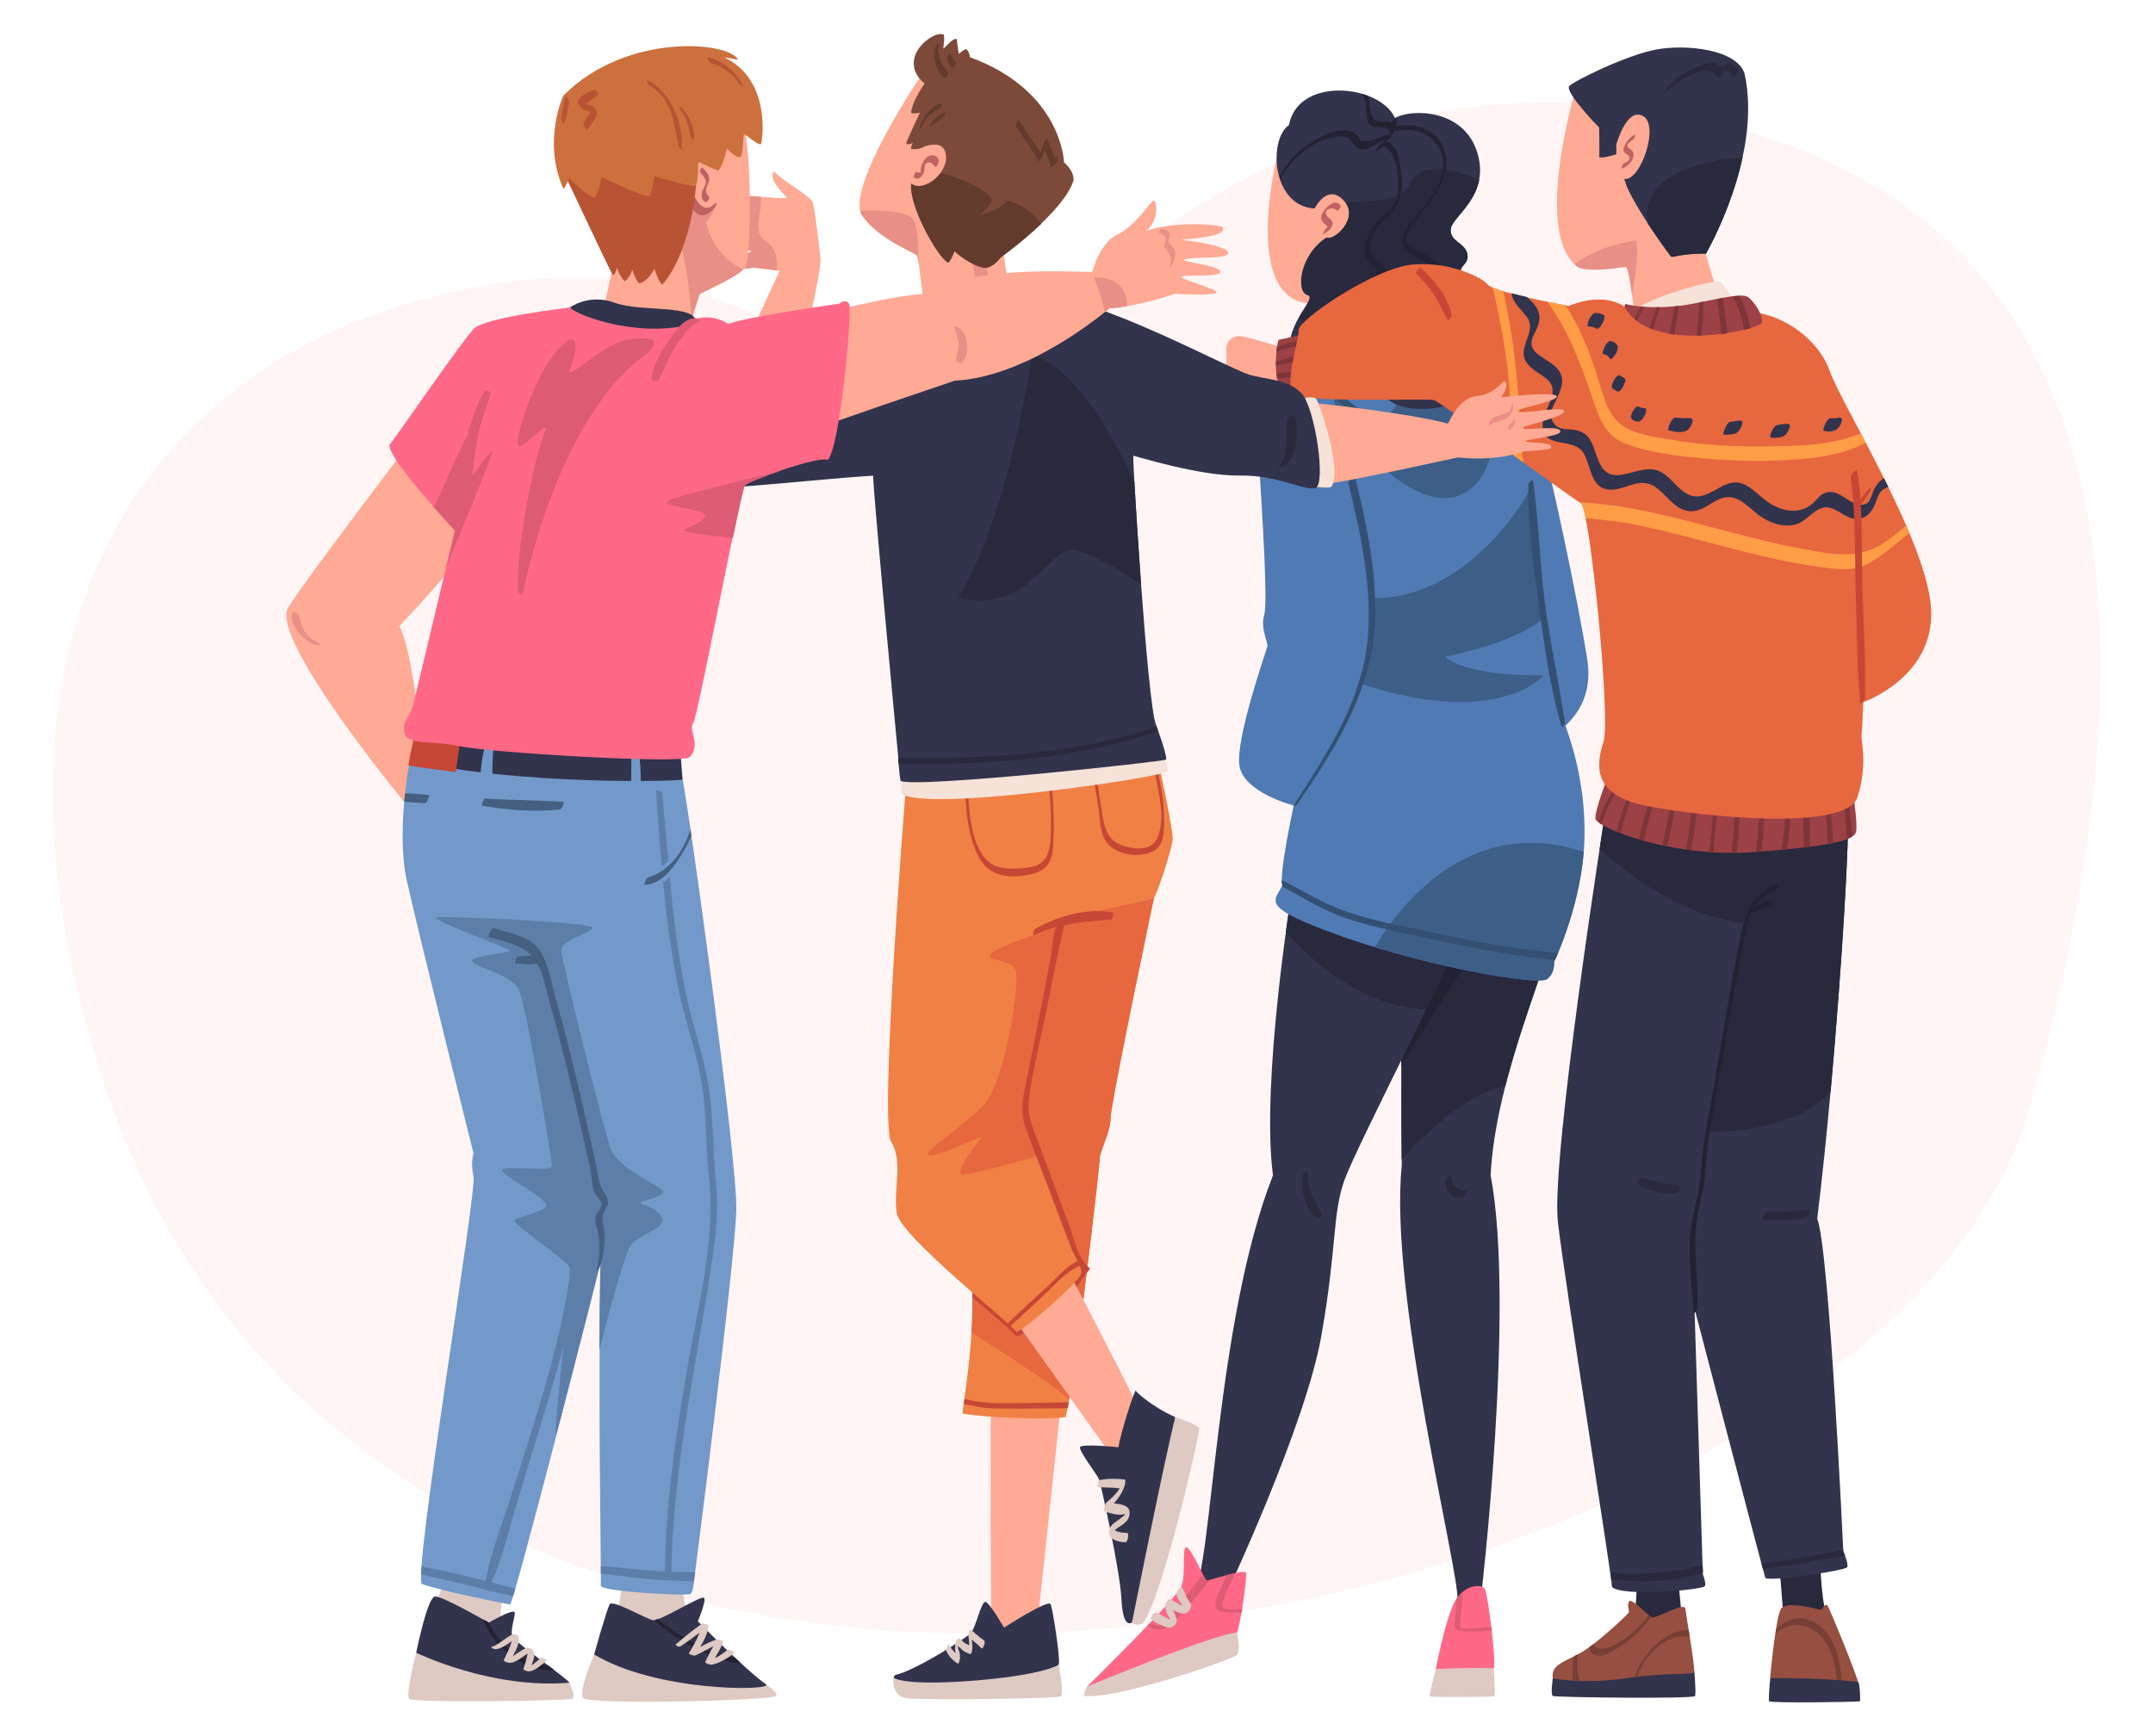 <?xml version="1.0" encoding="utf-8"?>
<!-- Generator: Adobe Illustrator 25.0.0, SVG Export Plug-In . SVG Version: 6.00 Build 0)  -->
<svg version="1.1" id="Layer_1" xmlns="http://www.w3.org/2000/svg" xmlns:xlink="http://www.w3.org/1999/xlink" x="0px" y="0px"
	 viewBox="0 0 1388.9 1120.1" style="enable-background:new 0 0 1388.9 1120.1;" xml:space="preserve">
<style type="text/css">
	.st0{fill:#FFF5F5;}
	.st1{fill:#32334C;}
	.st2{fill:#29293D;}
	.st3{fill:#222233;}
	.st4{fill:#507AB3;}
	.st5{fill:#3C5E87;}
	.st6{fill:#335073;}
	.st7{fill:#FFAA94;}
	.st8{fill:#FF6987;}
	.st9{fill:#DEC9C3;}
	.st10{fill:#DE5B75;}
	.st11{fill:#BF6262;}
	.st12{fill:#9C4146;}
	.st13{fill:#7D3539;}
	.st14{fill:#F6E2D8;}
	.st15{fill:#E7673F;}
	.st16{fill:#C74736;}
	.st17{fill:#FF9C46;}
	.st18{fill:#E88F87;}
	.st19{fill:#964F41;}
	.st20{fill:#783F34;}
	.st21{fill:#F08043;}
	.st22{fill:#7D4A39;}
	.st23{fill:#633B2D;}
	.st24{fill:#B85334;}
	.st25{fill:#CC703D;}
	.st26{fill:#7299C9;}
	.st27{fill:#5C7EA8;}
	.st28{fill:#455F80;}
</style>
<path class="st0" d="M65.1,693.3c-99-309.8,50-487.9,273.5-512.6c207.4-23.1,234.5,158.9,342.8,30.5
	c53.4-63.3,213.7-194,446.2-126.1c270.3,78.8,254.1,373.1,182.1,629C1213.4,1056.3,251,1275,65.1,693.3z"/>
<g id="pipo">
	<path class="st1" d="M904.3,591.6c0,0-0.5,121.3,0,160.4c-8.6,82.4,37.5,263,35.9,280.3c1.1,4.5,15,0,15,0s22.5-189.1,6.4-274.1
		c3.2-63.5,38-136.9,38-151.3C999.6,592.5,904.3,591.6,904.3,591.6z"/>
	<path class="st2" d="M904.3,591.7c0,0-0.5,113.3-0.1,156.2c14.7-16.1,41.2-41.8,66.9-47.3c11.3-44.3,28.4-83.4,28.4-93.6
		C999.6,592.5,904.3,591.7,904.3,591.7z"/>
	<path class="st3" d="M904,677.3v10.7c0,0,38-63.2,45.8-70.1c2.1-6.2-17.4-9.6-17.4-9.6L904,677.3z"/>
	<path class="st1" d="M833.3,575.4c0,0-20,123.1-12.1,182.9c-37.1,94-39.4,255-51.2,269.5c2.7,4.3,21.4,0,21.4,0s50.9-108.2,61-166
		c10.2-57.8,7-78.7,15-100.7c8-22,70.1-141.9,70.7-150.4C938.6,602.1,833.3,575.4,833.3,575.4z"/>
	<path class="st2" d="M938,610.7c0.5-8.6-104.7-35.3-104.7-35.3s-1.7,10.2-3.8,26.2c40,43.8,75.9,49.4,90.6,49.7
		C930.2,630.1,937.8,613.7,938,610.7z"/>
	<path class="st4" d="M845.1,237.7c0,0-35.7,14.3-33.2,55.3c2.5,41,6.1,96,3.6,103.9c-2.5,7.9,2.5,17.8,2.1,20
		c-0.4,2.1-20.9,60-18,77.3c2.9,17.3,35,25.5,35,25.5s-9.8,44.6-7.3,51.4c-4.6,10.4-17.1,13.6,40,33.6
		c57.1,20,125.3,31.1,130.6,27.1c5.4-3.9,4.6-11.1,4.6-11.1s18.2-37.5,19.6-78.5c1.4-41-12.1-72.5-12.1-73.9
		c0-1.4,18.6-13.6,13.9-43.2c-4.6-29.6-24.6-129.6-33.5-152.4s-39.6-41.1-39.6-41.1L845.1,237.7z"/>
	<path class="st5" d="M987.4,314.8c-1.6,4.6-40.4,73.2-103.7,71c0,0,4.2,26.7-7.3,54.7c85.9,29.6,118.8-2.8,119.1-4.7
		c-52.7,0.3-63.2-12.1-63.2-12.1s46-8.8,63.2-24.9C988.6,339,987.4,314.8,987.4,314.8z"/>
	<path class="st5" d="M887,611c52,15.9,106.2,24.2,110.9,20.7c5.4-3.9,4.6-11.1,4.6-11.1s16-33,19.2-71
		C944.8,523.9,899,590.6,887,611z"/>
	<path class="st6" d="M928.5,602.5c-22-4.8-45.5-8.4-66.4-16.8c-12.3-4.9-23.4-12.1-35.3-17.9c0,1.4,0.1,2.6,0.4,3.3
		c-0.1,0.2-0.2,0.5-0.3,0.7c11.5,6,22.4,13,34.4,17.9c19.2,7.8,40.5,11.3,60.6,15.8c26.8,6,53.9,11.1,81.2,13.9c0.4-1,1.1-2.5,2-4.5
		C979.4,612.4,954,608.1,928.5,602.5z"/>
	<path class="st5" d="M885.2,269.1c0,0,18.1,3.3,17-19.4c-2.5-7,47.7-22.4,52.2-19.9c4.5,2.5,23.1,73.5-11.6,89.2
		c-34.6,15.7-86-53.1-82-62.9C876,269.1,885.2,269.1,885.2,269.1z"/>
	<path class="st6" d="M944.7,212.8c-0.5-0.8-4.5,3.2-3.8,4.5c4.8,9,6.7,19,8.2,29c0.9,6.5,2.1,14.1-0.1,20.4
		c-1.9,5.4-12.5,14.3-18.2,15.3c-3,0.5-6.6-0.1-9.5-0.4c-21.8-2.8-42-13.6-57.8-28.7c-0.6-0.6-3.3,2.5-2.6,3.3
		c12.3,12.5,26.9,21.8,43.8,26.8c11.4,3.4,25.6,6.8,36.1-0.5c8.3-5.8,12.7-16.1,13.4-25.9C955.2,242.9,952.1,224.4,944.7,212.8z"/>
	<path class="st7" d="M823.6,102.1c0,0-23.5,94.6,24.4,93.9c21.4-2.5,44.6-60.5,42.5-66.7C888.2,123.1,823.6,102.1,823.6,102.1z"/>
	<path class="st1" d="M848.1,134.5c0,0,8-16.5,18.7-5.2c10.7,11.3-6.7,26.6-11,23.9c-17.1,10.7-20.1,34.6-12.6,37
		c7.5,2.4-13.9,16.3-11.5,40.1c2.4,23.8,45.5,19.8,53,18.5c7.5-1.3,4.8,15.8,34.5,15c29.7-0.8,43.1-22.2,45.8-46.8
		c2.7-24.6-18.7-35.1-22-40.2c-3.2-5.1,5.1-5.9,3.5-13.1c-1.6-7.2-11.5-7.9-10.7-16c0.8-8.1,26-21.7,17.1-49.6
		c-8.8-27.8-42-28.1-53-22c-9.9-21.7-62.5-27-68.4,4.6C818.1,89.8,820.3,133.1,848.1,134.5z"/>
	<path class="st8" d="M701.1,1088.3c0,0,57.8-56.8,61-64.8c3.2-8,0-26.8,3.5-25.2c3.5,1.6,11.5,21.1,12.8,21.4
		c1.3,0.3,24.6-8,25.4-4.8c0.8,3.2-4,35.6-5.9,38.5C741.6,1070.6,707,1088.5,701.1,1088.3z"/>
	<path class="st8" d="M926.2,1077c0,0,34.5,0,37.2,0c2.4-2.9-3.6-47.9-5.4-51.7c-1.7-3.7-13.9-3.4-20.1,9
		C931.9,1046.8,926.2,1077,926.2,1077z"/>
	<path class="st9" d="M798,1053.4c0,0,2.6,11.4,0,14.3c-2.6,2.9-79.3,29.4-98.8,26.4c0-1.6,1.9-5.9,1.9-5.9S785.6,1053.1,798,1053.4
		z"/>
	<path class="st9" d="M926.2,1077c0,0-4.4,16.5-3.9,17.4c0.5,0.8,40.6,0.4,41.6,0c1-0.4-0.3-18.1-0.3-18.1S941.4,1075.7,926.2,1077z
		"/>
	<path class="st10" d="M962.1,1049.5c-6.2,0.4-13.5,1.7-19.7,1.1c-1.1-4,0.5-11.4,0.7-14.8c0.2-2.9,0.3-5.8,0.5-8.7
		c-1.4,1.2-2.7,2.7-3.9,4.4c-0.2,2.7-0.3,5.4-0.5,8.2c-0.2,2.8-2.1,9.1,0,11.4c1,1.1,3.3,1.3,4.7,1.4c6,0.5,12.4-0.1,18.6-0.6
		C962.3,1051.2,962.2,1050.4,962.1,1049.5z"/>
	<path class="st10" d="M755.3,1047.9c8.8-8.4,17.3-18.3,25.1-28.5c-1,0.3-1.7,0.4-1.9,0.4c-0.4-0.1-1.3-1.7-2.5-4
		c-2.7,3.5-5.3,6.9-8.1,10.3c-3.8,4.7-7.7,9.3-11.6,13.9c-1.6,1.8-3.3,4.7-5.3,6.1c-1.7,3.1-4,3.6-6.9,1.5c-0.9,0-1.6-0.1-2.3-0.4
		c-0.5,0.6-1.1,1.1-1.6,1.7C744.8,1052.1,750.4,1052.6,755.3,1047.9z"/>
	<path class="st10" d="M801.4,1038.2c-2.2,0-4.5,0-6.7-0.1c-2.3,0-4.3,0.7-5.5-1.4c-1.2-2-0.1-4.1,0.6-6.2
		c1.9-5.4,4.9-10.4,7.1-15.6c-1.7,0.4-3.6,0.8-5.5,1.4c-1.2,2.7-2.5,5.3-3.7,8c-1.4,3.1-5.2,10.3-3.1,13.6c1.2,1.9,4.7,2.1,6.6,2.2
		c3.2,0.2,6.5,0.4,9.8,0.5C801.1,1039.8,801.3,1039,801.4,1038.2z"/>
	<path class="st9" d="M766,1031.4c-1.2-2-2.4-5.9-3.6-7.5c-2.2,1.1-3.4,2.6-3.4,4.5c0,0.3,0,0.6,0.2,0.9c0.3,1.3,1.4,3,2,4.2
		c0.4,0.7,1,1.6,1.7,2.6c-3.1-1.3-6.8-3.8-7.9-4.4c-1.2-0.6-3.2,2.6-3.3,3.5c-0.1,2.3,0.4,4.2,1.3,6.2c0.5,1,1.2,2.2,1.8,3.4
		c-1.3-0.5-2.5-1.2-3.2-1.5c-1.9-0.9-3.7-2-5.6-3.1c-1.2-0.7-4.5,3.8-3.5,4.5c2.8,1.9,10.4,6.8,13.8,4.9c1.2-0.7,2.8-2.3,2.8-3.8
		c-0.1-2.5-1.2-4.7-2.3-7c4.2,2.3,8.9,3.9,11.2-1.2C769.2,1035.2,767.2,1033.5,766,1031.4z"/>
	<path class="st2" d="M852.6,782.9c-1.9-4.6-5.2-8.4-6.9-13.2c-1.6-4.6-2.1-9.3-2.3-14.2c0-0.8-3.2,2.2-3.3,3.2
		c-0.8,8.4,1.6,22.7,9.7,27.3C850.7,786.7,852.9,783.7,852.6,782.9z"/>
	<path class="st2" d="M946,768.7c-0.6-0.8-2.5-0.5-3.6-0.9c-1.4-0.5-2.6-1.3-3.6-2.3c-2.3-2.2-2.5-4.5-3-7.4
		c-0.2-1.1-2.7,2.2-2.8,2.5c-1.2,3.3-0.2,6.7,2.1,9.2c2.2,2.4,6,4,9,2.2C944.8,771.6,946.7,769.6,946,768.7z"/>
	<path class="st6" d="M874,307c-0.3-1.1-4.6,2.8-4.2,4.5c8.4,34.5,17,73.8,11.4,109.3c-5.8,36.5-26.6,67.3-46,97.9
		c-1.7,2.6,0.8,1.4,1.8-0.1c19.7-28.7,39.6-59.7,47.1-94.3C892.2,386.3,883,344,874,307z"/>
	<path class="st6" d="M996.5,388c-3.4-26-3.8-52.5-7.6-78.3c-0.1-0.9-3,2.1-3,2.9c-0.6,25.6,3.3,51.9,6.7,77.2
		c3.6,26.4,7.2,53.5,14.8,79.1c0.2,0.7,2.3-1.6,2.2-2.4C1005.6,440.2,999.9,414.3,996.5,388z"/>
	<path class="st2" d="M917.5,212.7c19.1,11.7,37.6,9.8,47.8-0.8c-0.5-21-19.2-30.4-22.2-35.1c-3.2-5.1,5.1-5.9,3.5-13.1
		c-1.6-7.2-11.5-7.9-10.7-16c0.6-6.1,15.1-15.4,18.4-31.6c-13.5-5.8-37.4-13-44.2,1.7c-6.7,14.4-27.9,10.8-42.1,12.8
		c8.4,11.2-7.9,25.2-12,22.7c-17.1,10.7-20.1,34.6-12.6,37c4.2,1.3-0.8,6.4-5.5,14.8c4.7,5.5,11.9,7.6,21.2,2
		C883.6,192.4,889,195.1,917.5,212.7z"/>
	<path class="st3" d="M920.8,164.8c-3.2-2.3-12.6-5.5-13.5-9.8c-0.9-4,5-11.9,7.5-15c1.8-2.3,3.8-4.6,5.6-6.9
		c4.7-6.1,9.2-12.5,11.4-19.9c6.2-21-11.4-36.5-31.4-31.4c0.6-1.8,0.8-3.6,0.2-5.5c-0.1-0.2-0.2-0.2-0.4-0.1c0,0,0,0,0,0
		c0,0,0,0,0,0c-0.8,0.4-2.4,2.2-2.4,3.1c-2.4-2.2-7.6,0.7-10.7-1.7c-3.6-2.8-3.2-10.5-4.7-15.8c-1.2-0.5-2.5-0.9-3.8-1.2
		c1.1,1.8,1.9,3.8,2.4,6c0.9,3.9-0.3,9.5,1.9,13c3.1,4.8,11.8,0.2,13.3,5.4c0.1,0.2,0.4,0.2,0.7-0.1c-0.3,0.7-0.6,1.3-1,2
		c-5.3,0.4-8.6,4-13.9,4.2c-6.4,0.2-3.2-0.6-7-4.1c-1.5-1.4-2.6-2-4.5-2.6c-9.1-2.5-23,6-29.9,11.3c-5.6,4.2-11.4,10.9-15.2,18.4
		c0.2,0.6,0.4,1.3,0.6,1.9c6.4-14.5,23.8-27.2,38-28c9.5-0.5,6.7,5.9,13.2,8.2c4.9,1.7,10.9-4.4,16-5.9c-1.8,2-3.7,3.8-5.2,5.7
		c-0.4,0.5-1.5,2.7,0,1.8c1.7-1,3.4-2.5,4.8-4.2c-0.2,0.4-0.3,0.7-0.1,0.8c9.6,3,11,28.2,7.6,35.3c-3.8,7.9-12.8,11.4-16.5,19.3
		c-2.5,5.3-5.2,14.4-1.5,19.8c3.9,5.8,7.6,1.3,4.4,11c-2.5,7.8-6.8,9.1-13.3,13.4c-16.2,10.6-29.8,33.7-26.6,53.6
		c1.7,0.6,3.4,1.1,5.2,1.5c-5.7-17.7,1.4-38.9,17.4-50.1c6-4.2,26.5-13,24.8-23.5c-0.4-2.6-2.3-3.3-3.9-5c-4.8-4.7-8.8-7.7-5.9-15.7
		c3.4-9.4,12.5-13.9,16.9-22.3c2.9-5.5,3.5-11.7,2.8-17.8c-0.7-6.4-1.6-20.3-9-22.4c-0.1,0-0.3,0-0.5,0.1c1-1.3,2-2.6,2.8-3.8
		c0.7-1,1.4-2.1,2-3.2c9.9-2.2,20.7-0.2,27.2,8.3c9.8,12.7,1.3,28.6-7.1,39.5c-4.3,5.6-18.5,18.1-14.3,26.9
		c2.4,5,11.4,7.5,15.8,10.9c6.7,5.3,12.3,11.8,16.2,19.4c10.5,20.5,5.7,45.8-13.9,59.1c-0.7,0.5-2.8,3.9-1,2.8
		C954.8,231.5,949.9,185.5,920.8,164.8z"/>
	<path class="st11" d="M864.8,132.7c-3.1-4.8-8.7,0.3-10.8,3.3c-1.1,1.6-2.2,3.5-1.6,5.6c0.3,1.2,1.2,2,2.1,2.8c1.2,1,2.8,1.9,1,3
		c-0.8,0.5-2.8,4.2-1.6,3.6c2.4-1.3,5.7-3.8,5.7-6.9c0.1-2.1-1.6-2.6-2.9-4c-1.7-1.8-2.8-4.8,1.9-5.6c1.5-0.3,2.7,0.4,3.7,1.4
		C862.9,136.5,865.3,133.5,864.8,132.7z"/>
	<path class="st2" d="M1174.3,1007.6c0,0,0.4,29.7,5.9,39.5c-7.1,7-28.5-3.5-29.3-3.1c-0.7,0.4-2.1-27.9-3-30.1
		C1153.9,1012.2,1174.3,1007.6,1174.3,1007.6z"/>
	<path class="st2" d="M1082.9,1022c0,0.3,2.3,23.7,2.3,23.7s-25.1,5.3-30.9-4.3c1.8-10.2,1.3-17.5,1.3-17.5L1082.9,1022z"/>
	<path class="st1" d="M1035.4,525c0,0-35.1,222.7-30.4,263.4c4.7,40.7,34.9,229,34.9,235.5c7.1,6.5,59.2,1.8,60-0.7
		c0.7-2.5-1.4-7.5-1.4-7.5l-5.4-171.6c0,0,44.6,171,45.7,173.8c1.1,2.9,51.8-4.6,52.8-6.8c1.1-2.1-2.5-10.3-2.5-10.3
		s-8.9-193.6-16.8-214.6c12.8-104.5,21.4-249.2,19.5-256.6C1190,522.1,1035.4,525,1035.4,525z"/>
	<path class="st2" d="M1191.8,529.6c-1.9-7.4-156.4-4.6-156.4-4.6s-1.4,8.6-3.5,22.7c14.5,12.6,47.9,42.4,94.7,48
		c-13.5,71.4-24.5,121.8-26.2,134.3c0,0,53,3.2,80.5-25.4C1188.7,619,1193.2,535.2,1191.8,529.6z"/>
	<path class="st12" d="M1037.6,499.9c-0.2,0.5-8.9,23-8.4,28.3c0.5,5.3,48,25.4,102.4,21.5c54.4-3.9,64.4-8.4,65.7-12.8
		c1.2-4.5-1.6-23.4-1.6-23.4L1037.6,499.9z"/>
	<path class="st13" d="M1095.7,504.9C1095.7,504.9,1095.7,504.9,1095.7,504.9l-0.8-0.1c-0.8,0.5-1.8,1.8-1.9,2.4
		c-1.2,13.8-3.2,27.3-5.4,40.9c1.1,0.2,2.1,0.3,3.2,0.4C1093.9,534.1,1095.5,519.3,1095.7,504.9z"/>
	<path class="st13" d="M1105.3,549.8c0.6-5.6,1-11.1,1.5-16.6c0.7-8.9,2-18.4,0.6-27.3l-3.1-0.3c2.2,14.4,0.1,29.3-1.9,44
		C1103.4,549.7,1104.3,549.7,1105.3,549.8z"/>
	<path class="st13" d="M1046.9,500.7c-6.6,9.1-12.7,19-15.9,29.7c0.6,0.5,1.3,1,2.2,1.5c2.9-11.3,9.3-21,15.5-31L1046.9,500.7z"/>
	<path class="st13" d="M1070.6,504.1c0.7-2.1-2.4,1-2.7,1.8c-4.3,11.2-8.1,23.3-10.7,35.5c1.1,0.3,2.3,0.7,3.5,1
		C1063.5,529.6,1066.5,516.9,1070.6,504.1z"/>
	<path class="st13" d="M1056.9,503.1c0.7-2.1-2.3,0.8-2.6,1.5c-4.5,9.3-9.2,20.8-11.4,32c0.9,0.4,1.8,0.7,2.8,1.1
		C1047.7,525.8,1053,514.1,1056.9,503.1z"/>
	<path class="st13" d="M1084,503.8l-1.8-0.2c-0.4,0.5-0.8,1-0.8,1.3c-3.1,13.3-6.4,26.8-9,40.4c1.1,0.2,2.2,0.5,3.3,0.7
		C1078.6,532,1081.2,517.8,1084,503.8z"/>
	<path class="st13" d="M1165.5,510.8l-3.5-0.3c1.2,12.2,1.6,24.1,1.6,36.2c1.4-0.2,2.7-0.3,4-0.5
		C1167.9,534.4,1167.1,522.4,1165.5,510.8z"/>
	<path class="st13" d="M1120.4,550.1c1.6-14.3,2.4-28.9,1.1-43.1l-3-0.3c1.5,14.6,0,28.9-1.5,43.3
		C1118.1,550.1,1119.2,550.1,1120.4,550.1z"/>
	<path class="st13" d="M1192.1,513.1l-3.3-0.3c1.4,9.5,2.1,19,2.7,28.5c1.4-0.5,2.5-1.1,3.3-1.6
		C1194.3,530.8,1193.4,521.9,1192.1,513.1z"/>
	<path class="st13" d="M1179.4,512l-3-0.3c1.6,10.9,2.3,21.8,2.7,32.7c1.2-0.2,2.3-0.4,3.3-0.6
		C1182.2,533.2,1181.1,522.5,1179.4,512z"/>
	<path class="st13" d="M1152.8,547.9c2-12.6,2.9-25.7,1.2-38l-3.3-0.3c2,12.9,0.5,25.8-1.5,38.6
		C1150.5,548.1,1151.6,548,1152.8,547.9z"/>
	<path class="st13" d="M1136.3,549.3c1.7-13.1,1.9-26.5,1.5-39.6c0-0.6-3.2,2-3.1,3.3c0.4,12.4-0.5,24.4-1.8,36.5
		C1134,549.5,1135.2,549.4,1136.3,549.3z"/>
	<path class="st7" d="M829.3,225c0,0-25.4-8.3-30-8.2c-4.6,0.1-8.9,4.1-8.2,9.4c0.7,5.2-1.7,20.2-0.1,28.5c1.7,8.3,16,10,19.9,9.1
		c3.9-0.8,4.8-5.1,4.8-5.1s18.7-7.6,20.3-10.4C837.7,245.4,829.3,225,829.3,225z"/>
	<path class="st7" d="M1016.2,58.4c0,0-27.6,92.6,1.6,113.8c7.5,4,28.6,0,31,0c2.4,0,5.1,29.5,5.9,29.5c0.8,0,52.7-13.9,52.7-13.9
		l-7-24.1c0,0,20.6-83.2,11.5-107.1C1102.9,32.7,1016.2,58.4,1016.2,58.4z"/>
	<path class="st14" d="M1123.4,199.3c0,0-10.2-12.5-12.5-16.8c-2.3-4.3-48.7,10.5-55.5,17C1079.9,210.6,1123.4,199.3,1123.4,199.3z"
		/>
	<path class="st1" d="M1031.6,82.3c0,0,0.4,16.9,0,19c1.8,1.2,10.7-1.6,11-1.8c0.3-0.2,0-5.9,0-5.9s6.6-24.8,17.4-18.7
		c10.8,6.2-1.9,42.3-12.1,40.5c2.1,11.9,27.9,47.7,30.4,50.3c13.4-2.7,22.2-2.1,22.2-2.1s36.7-62.9,24.9-116.2
		c-5.1-15.5-37.2-19-56.7-15.5c-19.5,3.5-54.9,21.1-56.5,23.8C1010,60.3,1031.6,82.3,1031.6,82.3z"/>
	<path class="st12" d="M839.8,215.8c0,0-12.8,3.2-14.6,3.3c-1.9,0.1-4.8,29.2,3,34.4c2.8,1.2,8.8-0.7,8.8-0.7L839.8,215.8z"/>
	<path class="st13" d="M838.8,228.9c-5.3,1.1-10.6,3.2-15.7,4.3c0,0.8,0,1.7,0,2.6c5.2-0.8,10.4-2,15.5-3.3L838.8,228.9z"/>
	<path class="st13" d="M823.8,224.1c-0.1,0.8-0.2,1.7-0.3,2.7c5.2-1.8,10.5-2.9,15.8-3.9l0.3-3.7C834.1,220.2,828.6,222,823.8,224.1
		z"/>
	<path class="st13" d="M837.1,251.3l0.3-3.4c-4.2,0.2-8.4,0.3-12.7,0c0.4,1.4,0.9,2.6,1.6,3.6C829.9,251.7,833.5,251.6,837.1,251.3z
		"/>
	<path class="st13" d="M837.8,242.8l0.3-3.6c-4.9,0.7-9.7,1.3-14.7,1.6c0.1,1.1,0.2,2.2,0.4,3.2C828.4,244,833.2,243.6,837.8,242.8z
		"/>
	<path class="st15" d="M1048,197.9c0,0-12.5-10.2-36-0.5c-23.1-4.3-49.9-10.3-52.4-13.9c-2.5-3.6-22.5-14.8-47.7-12.9
		c-25.2,2-74.2,35.8-74.1,42.2c0.1,6.4-9.5,36.4-3.3,41.7c6.2,5.4,86.5,2.5,90.5,3.6c3.9,1.1,89.2,63.2,94.9,66.7
		c5.7,3.6,19.3,138.1,14.5,153.7c-4.8,15.5-7.5,34.7,28.9,41.7c36.4,7,127.9,16.1,134.9-5.8c7-21.9,2.1-36.4,2.7-40.7
		c0.5-4.3,1.1-20.7,1.1-20.7s45.4-15.7,43.8-59.1c-1.6-43.4-57.8-132.8-65.3-154.2c-7.5-21.4-30.4-36.3-49.2-38.2
		C1083.1,208.1,1048,197.9,1048,197.9z"/>
	<path class="st12" d="M1049.1,196.1c0.8,0.9,20.6,4.3,43.1-0.2c22.5-4.5,32-6.6,35.5-4.2c3.6,2.4,10.8,12.8,8.6,16.9
		c-2.1,4-71.7,20.6-88.3-10.7C1048,196,1049.1,196.1,1049.1,196.1z"/>
	<path class="st13" d="M1083,197.4c-0.9,0.1-1.7,0.2-2.6,0.3c-1.1,5.9-2.3,11.8-3.4,17.7c1,0.2,2.1,0.3,3.1,0.5
		C1081.2,209.7,1082.2,203.5,1083,197.4z"/>
	<path class="st13" d="M1054.4,205.8c0.5,0.4,1,0.8,1.5,1.2c1.6-3,3.1-6,4.6-9.1c-0.7-0.1-1.4-0.1-2-0.2
		C1057.1,200.4,1055.7,203.1,1054.4,205.8z"/>
	<path class="st13" d="M1066.2,212.5c1.7-4.7,3.2-9.5,4.6-14.3c-0.7,0-1.4,0-2.1,0c-1.5,4.5-3.1,9-4.6,13.5
		C1064.8,212,1065.5,212.3,1066.2,212.5z"/>
	<path class="st13" d="M1096.2,195.2c-0.2,7.2-0.9,14.3-1.6,21.4c1,0,2,0,3-0.1c0.9-7.2,1.2-14.6,1.2-21.9
		C1097.9,194.8,1097.1,195,1096.2,195.2z"/>
	<path class="st13" d="M1122.1,190.8c-1.3,0.1-2.7,0.2-4.4,0.4c4.1,7,6.1,14.2,7.5,21.6c1.4-0.3,2.8-0.7,4-1
		C1127.8,204.4,1125.5,197.3,1122.1,190.8z"/>
	<path class="st13" d="M1111.2,192.3c-1.1,0.2-2.3,0.4-3.5,0.7c1.2,7.5,2,15,2.6,22.6c1.3-0.2,2.7-0.4,3.9-0.6
		C1113.7,207.3,1112.6,199.7,1111.2,192.3z"/>
	<path class="st16" d="M916.6,172.9c-0.7-0.7-3.8,2.9-2.9,3.7c4.3,4.3,8.3,8.9,11.6,14c3.3,5,5.4,10.7,8.6,15.7
		c0.4,0.7,2.7-2.3,2.6-3C934.2,191.6,925.2,180.7,916.6,172.9z"/>
	<path class="st1" d="M1034.7,203.4c-1.8-1.2-4-1.7-6.2-1.3c-2.2,0.3-5.9,8.5-3.6,8.5c1.9,0,3.6,0.6,5.2,1.5
		c0.5,0.3,1.4-0.5,1.7-0.8c0.8-0.8,1.5-1.9,2-2.9c0.5-1,1-2.1,1.2-3.3C1035.1,204.6,1035.3,203.8,1034.7,203.4z"/>
	<path class="st1" d="M1043.5,224.8c0-0.2,0-0.5,0.1-0.7c0-0.4-0.1-0.9-0.3-1.2c-0.3-0.6-0.8-1.2-1.3-1.6c-1-0.9-2.2-1.2-3.5-1.3
		c-0.6,0-1.6,1.2-1.9,1.5c-0.6,0.8-1.2,1.7-1.6,2.6c-0.2,0.4-1.8,4.3-0.6,4.4c0.9,0.1,1.8,0.4,2.6,1c0.8,0.6,1.2,1.3,1.8,2.1
		c0.3,0.4,1.5-0.6,1.6-0.7c0.7-0.7,1.2-1.4,1.7-2.2c0.5-0.8,1-1.8,1.3-2.8C1043.4,225.7,1043.4,225.4,1043.5,224.8
		C1043.5,224.9,1043.5,224.9,1043.5,224.8C1043.5,224.9,1043.5,224.9,1043.5,224.8z"/>
	<path class="st1" d="M1048.4,244.7c-0.7-1.3-2.5-1.9-3.8-2.6c-0.5-0.3-1.3,0.4-1.6,0.7c-0.8,0.8-1.5,1.8-2,2.8
		c-0.5,1-1,2.1-1.2,3.2c-0.1,0.6-0.2,1.4,0.3,1.7c0.6,0.5,1.2,0.9,1.9,1.3c0.8,0.5,1.2,0.8,2.1,0.8c1.2,0,2.7-2.7,3.1-3.5
		c0.4-0.7,0.7-1.4,0.9-2.2C1048.4,246.5,1048.7,245.2,1048.4,244.7z"/>
	<path class="st1" d="M1061.9,264.3c-0.1-0.6-0.2-1-0.8-1c-1.5,0-3.1-0.3-4.4-1.1c-0.5-0.3-1.2,0.4-1.5,0.7
		c-0.8,0.7-1.4,1.7-1.9,2.6c-0.5,1.1-1.9,3.5-0.8,4.6c1.2,1.2,2.4,1.9,4.2,1.9c1.3,0,2.2-1,3-1.9
		C1060.8,268.7,1062.1,266.3,1061.9,264.3z"/>
	<path class="st1" d="M1091.5,270.3c-1.1-1-3.3-0.5-4.7-0.5c-1.9,0-3.9-0.2-5.8-0.4c-2.5-0.3-6,7.9-4.4,8.3
		c3.6,0.9,8.6,1.9,11.8-0.1C1089.8,276.7,1093.1,271.9,1091.5,270.3z"/>
	<path class="st1" d="M1123.9,272.1c-0.1-0.1-0.2-0.3-0.3-0.4c-0.1-0.3-0.4-0.5-0.7-0.4c-2.2,0.2-4.4,0.5-6.6,0.8
		c-1.7,0.2-3.1,3.3-3.7,4.7c-0.3,0.7-1.6,4,0.1,3.8c1.3-0.1,2.5-0.3,3.8-0.4c1.5-0.2,2.8-0.1,4-1.1c1.2-0.9,2-2.2,2.6-3.4
		C1123.4,274.9,1124.4,272.9,1123.9,272.1z"/>
	<path class="st1" d="M1154.5,274.2c-0.5-0.8-0.7-0.8-1.6-0.8c-0.7,0-1.4,0.1-2.1,0.2c-1.5,0.2-3.1,0.4-4.6,0.7
		c-2,0.4-5.8,8.2-3.5,8.2c2.6,0,6.3,0.1,8.5-1.5c1.1-0.8,1.9-2.1,2.5-3.4C1154.1,277,1155.1,275,1154.5,274.2z"/>
	<path class="st1" d="M1187.9,269.8c-0.7-0.8-2.5-0.1-3.4,0c-1.3,0.1-2.6,0.1-3.9,0c-0.6,0-1.5,1.2-1.8,1.5
		c-0.6,0.8-1.1,1.6-1.5,2.5c-0.2,0.5-1.8,4-0.6,4.2c3.1,0.7,6.4,0.6,8.8-1.6c1.1-1,1.9-2.5,2.4-3.9
		C1188,271.8,1188.5,270.6,1187.9,269.8z"/>
	<path class="st17" d="M1231.8,343.8c-0.7-1.6-1.3-3.1-2-4.7c-4.2,3.5-8.5,6.9-13,10.1c-16.9,12.4-35.2,8.4-54.6,4.8
		c-36.6-6.8-71.9-18.9-108.5-25.8c-11.7-2.2-23.2-3.4-34.9-4.2c0.5,0.3,0.9,0.6,1.2,0.8c0.9,0.5,1.9,4,3,9.5
		c11.2,1,22.3,2.2,33.5,4.5c38.9,8.1,76.7,21.3,116.1,26.8c7.3,1,15.2,2.4,22.6,1.3c8.4-1.2,15.1-6.1,21.7-11.1
		C1221.8,351.9,1226.8,347.9,1231.8,343.8z"/>
	<path class="st17" d="M980.7,276.8c-1.3-30.1-4.2-59.7-11-88.9c-2.8-0.8-5.1-1.6-6.8-2.4c4.3,18,7.8,36.2,9.9,54.7
		c2,17.7,1.5,35.6,3.1,53.3c2.3,1.7,4.6,3.3,6.9,4.9C981.5,291.3,981,284,980.7,276.8z"/>
	<path class="st17" d="M1009.9,197c-3.9-0.7-7.8-1.5-11.7-2.3c14.1,19.6,21.7,40.5,29.6,63.7c4.2,12.3,8.1,23,20.9,27.9
		c12.7,4.9,26.9,7,40.3,8.5c25.9,2.8,53.3,3.6,79.3,0.8c12.4-1.4,24.6-4.4,35.4-9.9c-1.1-2.1-2.1-4.1-3.2-6.1
		c-13.1,5.3-27.7,7.4-42,7.9c-26,1.1-52.9,0.8-78.6-3.5c-10.4-1.8-24.1-3.3-33.1-9.3c-10.2-6.8-13.3-22.3-16.8-33.3
		C1024.9,225.4,1018.8,210.5,1009.9,197z"/>
	<path class="st1" d="M978.1,196.2c5.5,7.6,11.6,9.7,7.7,20.5c-3.7,10.2-5.3,15.4,4.5,22.5c5.8,4.2,12.2,6.6,11.2,14.6
		c-0.8,6.4-5.5,11.7-6.2,18.3c-1.9,19.2,19.8,8.8,26.5,20.6c5.1,9.1,4.4,24.1,18.6,23.2c8-0.5,15.4-6.3,23.6-3.6
		c6.5,2.2,10.6,8.5,15.7,12.7c4.5,3.8,9.3,5.9,15.2,4.3c7.5-2,13.1-9.2,21.2-8.5c8.1,0.7,13.8,8.7,20.3,12.8
		c6.4,4.1,14.2,6.8,21.9,4.8c7.8-2,13.4-13,22.1-10.8c7.1,1.8,12.6,9.3,20.7,6.7c4.6-1.5,7.5-6.1,9-10.4c1.6-4.3,2.3-7.5,7.4-9.5
		c0.2-0.1,0.4-0.1,0.7-0.2c-1-1.9-1.9-3.9-2.9-5.8c-2,1.4-3.9,3.3-5.5,5.8c-2.5,3.8-2.5,10.3-7.3,11.3c-8.1,1.7-14.3-8.7-22.6-8.1
		c-5.2,0.4-6.9,4.2-10.4,7.3c-8.6,7.5-19.3,5.4-28.3-0.3c-5.9-3.7-11.1-10.5-17.9-12.6c-6.2-1.8-11.2,1.2-16.5,4.2
		c-7.2,4-13.1,6.6-20.5,1.4c-5.5-3.9-9.3-10.2-15.5-13.2c-12.7-6.4-30,11.4-38.4-4.4c-5.4-10.2-4-20.9-17.8-22.6
		c-5.1-0.6-9,0.3-12.2-4.1c-4.6-6.1,0.3-12,2.7-17.6c1.8-4.2,3.6-8.9,2-13.5c-1.7-5.2-7.3-8.1-11.5-11c-2.4-1.6-5.3-3.3-6.7-5.9
		c-2.9-5.6,1.6-9.9,3.2-14.9c1.4-4.2,1.4-7.9-0.9-11.8c-1.4-2.4-3.9-4.5-6.2-6.8c-3.5-0.8-6.9-1.6-9.9-2.4
		C975.4,191.8,976.4,193.8,978.1,196.2z"/>
	<path class="st11" d="M1053.9,89.7c0.3-0.3,1.5-3.2,0.9-2.9c-3.1,1.4-6.1,4.9-7.2,8.1c-0.5,1.5-0.5,2.5,0.6,3.7
		c0.9,1,2.2,1.1,2.8,2.5c1.1,2.5-1.8,3.5-3.5,4.3c-0.8,0.4-1.8,3.6-1.2,3.4c3.3-1.2,6.7-4.2,7.4-7.8c0.3-1.6,0-3-1.2-4.2
		c-0.9-1-3.1-1.3-2.7-3.1C1050,92.3,1052.8,90.7,1053.9,89.7z"/>
	<path class="st2" d="M1063.1,144.4c7,10.6,13.9,20,15.2,21.4c13.4-2.7,22.2-2.1,22.2-2.1s16.3-28,23.7-62.4
		C1069.6,106.8,1059.9,126.7,1063.1,144.4z"/>
	<path class="st2" d="M1121,44.8c-3.7-5-7.6-4.2-10-0.9c-1.9-1.3-3-3-5.6-3.4c-3.7-0.6-8.6,1.6-11.8,3.1c-7.1,3-13.1,7.4-18.5,12.9
		c-0.7,0.7-2.2,4.9-0.6,3.3c5.8-5.5,12.2-9.9,19.8-12.6c3-1.1,5.5-2.1,8.6-1.2c2.7,0.8,3.7,2.9,6.3,3.7c1.4,0.5,2.9-3.2,3-4.2
		c2.7,0.1,4.6,1.5,5.8,3.9C1118.7,50.5,1121.8,45.9,1121,44.8z"/>
	<path class="st18" d="M1055.4,155.1c-19.9,3-32.4,9.8-39.7,15.4c0.7,0.6,1.3,1.2,2.1,1.7c7.5,4,28.6,0,31,0c1.4,0,2.8,9.5,4,17.7
		C1054.9,178.2,1057.5,161.3,1055.4,155.1z"/>
	<path class="st16" d="M1206.9,315.1c-0.8-0.6-2.4,1.5-2.7,1.8c-1.4,1.8-2.8,3.7-4,5.7c-0.4-6.4-1.1-12.8-2.2-19.1
		c-0.2-1-4.4,2.7-4.2,4.4c3.5,23.7,2.5,48.5,3.3,72.5c0.8,24.4,0.7,49.1,2.9,73.4c0.1,0.8,3-2,3.1-3c0.5-24.2-0.9-48.6-1.7-72.8
		c-0.5-17.1,0-34.8-1-52.1c1.7-2.7,3.5-5.3,5.4-7.8C1206.1,317.6,1207.7,315.7,1206.9,315.1z"/>
	<path class="st3" d="M1147.5,569.4c-18,8.1-21.1,18.5-25.1,36.9c-5.7,26.1-18,104.6-20.9,117.6c-3.1,14-3.4,27.9-5.4,41.9
		c-1.8,12.2-6.1,23.4-6.1,35.9c0,14.9,1.2,30.2,2.8,45c0.2,1.4,2.4-2.1,2.4-3c-0.1-12.2-0.9-24.4-1.5-36.6
		c-0.6-12.7,1.2-23.9,4.2-36.3c2.6-10.8,2.5-21.7,3.9-32.7c1.6-12.3,20.1-116.1,22.4-127.4c1.2-5.8,2.1-11.9,3.8-17.5
		c0.2-0.6,0.4-1.2,0.6-1.8c0.3-0.2,0.5-0.5,0.6-0.8c0.9-1.6,4.1-2.7,5.7-3.3c2.3-0.9,4.8-1.3,6.8-2.8c0.5-0.3,2.5-3.1,1.6-3.7
		c-1.5-0.8-3.7,0.3-5.2,0.9c-1.7,0.7-3.4,1.4-5,2.3c-0.6,0.4-1.1,0.8-1.6,1.2c3-4.7,7.2-7.4,13.6-10.3
		C1146.8,574.3,1148.2,569.1,1147.5,569.4z"/>
	<path class="st2" d="M1167.1,780.2c-9.1,1.3-18.1,1.5-27.2,1.5c-1.4,0-3.7,5.1-2.2,5.2c9,0.8,18.1,0.2,27-1
		C1166.4,785.7,1168.3,780,1167.1,780.2z"/>
	<path class="st2" d="M1083.8,765.2c-3.7-1.7-8.5-1.1-12.5-1.9c-4.3-0.9-8.3-2.6-12.5-3.6c-1.1-0.3-3.2,3.6-2.2,4.2
		c6.1,4.3,17.9,7.8,25.3,5.4C1082.6,769.1,1084.9,765.7,1083.8,765.2z"/>
	<path class="st2" d="M1136.3,1008.6c0.3,1.3,0.6,2.4,0.9,3.4c12.8-1.3,25.6-3.1,38.2-5.6c4.7-0.9,9.8-1.8,14.8-2.8
		c-0.6-1.6-1.1-2.7-1.1-2.7s0-0.3,0-1c-5.4,1.1-10.7,2-15.9,3C1161.1,1005.4,1148.7,1007.1,1136.3,1008.6z"/>
	<path class="st2" d="M1038.9,1014.7c0.2,1.6,0.4,3.1,0.6,4.3c19.5,2.4,40.2,1.5,59.1-4.3l-0.2-4.8
		C1078.6,1014.3,1059.7,1016.8,1038.9,1014.7z"/>
	<path class="st1" d="M1001.7,1082.8c0,0-1.5,10.4,0,11.4c1.5,0.9,91.1,2,91.8,0c0.7-2-0.5-16.2-0.5-16.2L1001.7,1082.8z"/>
	<path class="st19" d="M1001.7,1082.8c0,0,19.3,4,46.8,0c27.6-4,43.2-2,44.3-3.9c1.1-1.9-5-35.5-5.5-40.8
		c-0.5-5.4-19.7,7.1-22.2,5.2c-2.5-1.9-12.6-12.3-14.1-10.2c-1.5,2.1-0.1,6.1-0.1,6.9c0,0.9-20.9,20.7-31.7,26.6
		C1008.4,1072.5,1000.4,1074.3,1001.7,1082.8z"/>
	<path class="st19" d="M1198.7,1085.8c0.9-0.7-18.6-48.9-20-50.2c-1.4-1.3-3.2,3.1-4.3,3c-1.1-0.2-22.1-6.1-25.5-0.7
		c-3.4,5.4-7,44.3-7,44.8L1198.7,1085.8z"/>
	<path class="st20" d="M1168.8,1045.8c-8.8-4-16.8-0.6-23,5.2c-0.2,1-0.3,1.9-0.4,2.9c9.1-8,21.7-7.8,30.5,3.2
		c6.7,8.4,8.1,17.9,9.1,27.9l3,0.2C1187.4,1070.4,1183.2,1052.4,1168.8,1045.8z"/>
	<path class="st1" d="M1142,1082.6c0,0-1.4,13.7-0.7,15c0.7,1.3,58,0.5,58.5,0c0.5-0.5-0.1-12.5-1.1-12.5
		C1197.6,1085.1,1180,1082.6,1142,1082.6z"/>
	<path class="st20" d="M1089.3,1051.7c-14.2-0.6-29.6,14.7-35,30.4c0.6-0.1,1.2-0.1,1.8-0.2c4.1-12.2,14.9-24,27.2-26
		c2.4-0.4,4.6-0.3,6.6,0.1C1089.8,1054.5,1089.6,1053,1089.3,1051.7z"/>
	<path class="st20" d="M1018,1067.2c-0.8,0.4-1.6,0.8-2.4,1.2c-1.2,5.2-1.6,10.7-1,15.8c1.3,0.1,2.8,0.1,4.3,0.2
		C1017.6,1078.7,1017.1,1073,1018,1067.2z"/>
	<path class="st20" d="M1065,1043.3c-0.3-0.2-0.8-0.6-1.3-1.1c-4.2,5.2-8.7,10-14.2,14c-2.8,2-5.7,3.8-8.7,5.4
		c-5.4,2.8-11.3,3.1-12.8-0.9c-0.9,0.7-1.9,1.4-2.8,2.1c0.2,0.9,0.5,1.8,1,2.7c3.2,5.1,9.1,2.3,13.4,0.1
		C1049.6,1060.3,1058.5,1052.5,1065,1043.3z"/>
	<path class="st18" d="M815.7,258.7C815.7,258.7,815.7,258.7,815.7,258.7c-0.3-0.3-0.7-0.5-1.1-0.7c-2.7-1.2-6.1-0.4-8.8-0.2
		c-0.9,0.1-2.2,3.3-1.4,3.2c3.1-0.1,7-0.5,9.2,1.4C815.2,260.8,815.7,258.7,815.7,258.7z"/>
	<path class="st7" d="M684.2,905.7c0.3,2.9-15.4,142.7-15.1,145.7c0.4,3-29.6,6.7-29.6,6.7s-1.1-151,0-153
		C640.6,903,684.2,905.7,684.2,905.7z"/>
	<path class="st21" d="M744.4,579.3c0,0-28,133.1-28,142.2c0,9.1-7,21-7,26.3c0,5.3-17.5,155.2-22.1,166.4c-7.5,2-52.8,0.5-66.4-2.3
		c-0.4-1.1,8.2-47.1,6.1-83.5c-2.1-36.4,11.8-243.7,21.8-257.5C658.8,557.2,744.4,579.3,744.4,579.3z"/>
	<path class="st15" d="M648.8,570.9c-10,13.8-23.9,221-21.8,257.5c0.6,10,0.4,20.8-0.3,31.2c17.8,11.3,57.4,36.9,63.1,43.3
		c6.5-37.5,19.6-150.5,19.6-155.1c0-5.3,7-17.2,7-26.3c0-9.1,28-142.2,28-142.2S658.8,557.1,648.8,570.9z"/>
	<path class="st16" d="M627.2,830.7l0.2,6.5c0,0,24.6,20.5,27,23.8c2.4,3.3,8.7-3.6,8.7-3.6L627.2,830.7z"/>
	<path class="st7" d="M655.4,852.7c0,0,59.4,83.2,61,85.7c1.6,2.4,19.3-24.4,18.5-28.4s-45.8-90.3-45.8-90.3L655.4,852.7z"/>
	<path class="st21" d="M584.2,510c0,0-17.1,214.2-9.3,226.7c7.9,12.5,1.2,30.7,3.6,46c2.5,15.3,76,72.8,76.7,76.4
		c0.7,3.6,43.9-34.6,43.9-39.4c0-4.8-4.3-6.7-4.3-6.7s-34.3-87.4-35-95.6c-0.7-8.2,23.6-122.2,23.9-123.7
		c0.4-1.6,58.9-12.6,60.7-14.4c1.8-1.8,11.8-31.8,12.1-37.8c0.4-6.1-9.5-51.4-9.5-51.4L584.2,510z"/>
	<path class="st15" d="M681.3,598.2c0,0-39,12.8-42.5,17.5s14.3,2.5,16.6,11.1c2.3,8.6-7,71-20.5,85.7
		c-13.6,14.6-44.2,33.6-34.3,32.8c10-0.7,35-14.5,32.1-10.7c-2.9,3.9-17.9,22.9-11.8,23.2c6.1,0.3,51.9-12.9,51.9-12.9L681.3,598.2z
		"/>
	<path class="st16" d="M677.9,495.7c-0.1-2.2-1.8,2-1.7,3c1.1,14.3,2.5,29.4,1.4,43.8c-0.7,9.1-3.5,15.1-12.5,16.9
		c-5.7,1.1-12.1,1.3-18,0.6c-15.5-2-19.5-20.6-21.4-33.7c-0.4-3.1-0.7-6.3-0.9-9.4c-0.2-3.4,1-9.7-0.3-12.8c-0.5-1.2-0.1-2-0.9-3.1
		c-0.1-0.1-0.2-0.2-0.4-0.1c-0.3,0.1-0.7,0.1-1,0.2c-0.5,0.1-0.8,1.5-0.9,1.9c-0.1,0.3-0.1,0.6-0.2,0.8c-0.3,1.5,0.5,3.1,1.1,0.8
		c-0.8,2.8,0.7,9.8,0.9,13.2c0.2,3.8,0.5,7.5,1.1,11.2c1.1,7.5,2.9,14.9,6.1,21.8c6.6,14.4,19.1,16.4,34.1,13.4
		c9.5-1.9,13.9-7,14.8-16.1C680.8,530.9,678.9,512.7,677.9,495.7z"/>
	<path class="st16" d="M744.7,488.3c-0.3-1-1.5,2.2-1.3,3.1c2.3,10.7,4.9,21.3,5.7,32.2c0.5,7.1-0.6,19.1-7.5,22.4
		c-4.2,2.1-10.8,1.4-15.2,0.2c-13.6-3.5-14.2-14-16.1-25.8c-1.4-9.1-2.8-18.2-4.3-27.2c-0.3-1.8-1.5,1.7-1.4,2.5
		c1.3,8.5,2.6,16.9,4,25.4c1,6.1,0.9,15.4,4.3,20.9c5.5,9.2,20.4,11.7,29.7,7.8c7.1-3,7.9-9.1,8.3-16.1
		C751.6,518.3,748.4,503.1,744.7,488.3z"/>
	<path class="st7" d="M529.3,166.6c-0.1-1.1-3.6-32.3-5-36.2c-1.3-3.8-22.2-15.6-24.9-19.9c-4.3,4.7,6,14.7,8.3,16.9
		c2.3,2.2-49-4.4-49.5-0.8c-0.5,3.6,24.4,7.8,24.6,9.2c0.3,1.4-30.3,5.7-28.4,8.3c1.9,2.6,28.4,2,28.8,3.9
		c0.4,1.9-23.7,7.5-22.6,10.7c1.1,3.2,23.7,1.5,23.8,3.3c0.1,1.9-21.3,6.2-18.6,9.1c2.7,2.9,17.5,2.3,18.9,1.7
		c1.3-0.5,18.2,2,18.2,2l-25.3,54.9l38.3,4.5C515.9,234.3,530.2,175.1,529.3,166.6z"/>
	<path class="st7" d="M596.2,46.3c-0.8-0.2-51.4,75.6-40.1,92.6c11,15.9,34.5,24,35.6,26c1.1,2,5.8,45.7,5.8,45.7l55.2-14.7
		c0,0-6.2-34.9-5.6-36C647.6,158.8,714,83.2,596.2,46.3z"/>
	<path class="st18" d="M625.4,161l8.3,40l5-1.3c0,0-2.4-36.2-3.1-37.1C634.9,161.7,625.4,161,625.4,161z"/>
	<path class="st18" d="M589.5,142.3c-3.4-6.9-25.3-6.7-34.6-6.3c0.3,1.1,0.6,2.1,1.2,3c11,15.9,34.5,24,35.6,26
		c0.2,0.4,0.6,2.4,1,5.3C592.5,159.2,591.8,146.7,589.5,142.3z"/>
	<path class="st22" d="M686.4,104.8c0,0-1.1-46.1-60.7-67.9c0.2-1.3-1.3-4.3-2.1-5.1c-0.7-0.7-5.1,2.9-5.1,2.9s-1.2-7.2-1.2-9.3
		c-2.1-2-8.5,6.6-8.7,5.8c-0.2-0.8,1.2-7.1,0-9.1c-6.2-1.6-18.5,7.9-19.1,17.6c-0.5,7.7,4.8,12.5,7,14.1c-3.2,4.7-8.3,12.9-8.7,18.9
		c0.9,1.1,5.6,0,5.6,0s-7.8,16.6-8.8,19.5c0.3,2,4.3,0,4.3,0s-1.9,2.9-0.9,4c5.2,0.5,8-1.5,8-1.5s13.8-5.8,14.3,6.3
		c0.5,12.1-15.5,23.4-22.5,17.4c-1.7,14.3,17,47.5,23.7,51c1.6-0.3,4.2-7.8,4.2-7.4c0,0.4,11.1,9.9,19.8,10.8
		c5.2-0.1,9.8-6.6,9.8-6.6s40.9-29.1,47.3-50C692.7,109.6,686.4,104.8,686.4,104.8z"/>
	<path class="st23" d="M649.6,129.3c-4.8,6.9-17.1,9.2-17.1,9.2s6.8-6.4,7.6-9.2c-3.6-8.1-22.2-14.9-33.3-17.7
		c-5,6.9-14.1,10.9-18.9,6.8c-1.7,14.3,17,47.5,23.7,51c1.6-0.3,4.2-7.8,4.2-7.4c0,0.4,11.1,9.9,19.8,10.8c5.2-0.1,9.8-6.6,9.8-6.6
		s13.6-9.7,26.3-21.8C667.9,139.2,660.9,132.1,649.6,129.3z"/>
	<path class="st23" d="M681.6,101.3l-1.1,1.1c-1.2-4.3-2.8-8.4-4.9-12.3c-0.7-1.2-2.6,2.6-2.7,3.1c-0.5,1.8-1,3.5-1.6,5.2
		c-5-6.6-9-13.9-13.7-20.6c-0.6-0.8-2.8,2.6-2.3,3.5c4.7,7.6,10.3,14.7,14.6,22.5c0.5,1,2.1-1.8,2.2-2.2c0.6-1.6,1.2-3.2,1.8-4.8
		c1.6,3.5,3,7,4,10.8c0.2,0.6,0.9-0.1,1.1-0.2c1.4-1.2,1.7-1.5,2.8-2.9C682.4,103.3,683.8,98.7,681.6,101.3z"/>
	<path class="st23" d="M611.5,46.9c-1.4-2.7-3.6-4.8-4.8-7.7c-1-2.5-1.4-5-1.4-7.6c0.6-0.9,1-2.2,0.7-2.7c-0.2-0.3-0.4-0.5-0.7-0.8
		c-0.6-0.7-2.2,2.8-2.3,3.2c-0.6,3.4-0.4,6.9,0.6,10.2c0.9,3,2.8,7.5,5.9,8.8C610.4,50.7,611.9,47.6,611.5,46.9z"/>
	<path class="st23" d="M616.5,40.6c-0.2-1.1-1.3-2-1.9-2.9s-1.1-1.9-1.4-3c-0.3-0.7-1.3,0.7-1.5,0.9c-0.4,0.6-1.1,1.8-0.8,2.6
		c0.4,1.2,0.9,2.3,1.6,3.3c0.6,0.8,1.3,2.1,2.4,2.1C615.8,43.6,616.6,41.4,616.5,40.6z"/>
	<path class="st23" d="M607.5,67.2c-2.8-0.8-6.8,3-8.5,4.8c-2.6,2.7-4.4,5.9-5.6,9.4c-0.3,0.7-0.3,1.3,0.5,1.2
		c0.8-0.1,1.5-2.1,1.7-2.7c0.9-2.4,2.5-4.4,4.4-6c1.9-1.6,4.2-2.4,6.2-3.8C606.5,69.8,608.3,67.4,607.5,67.2z"/>
	<path class="st23" d="M609.6,72.9c-1.4-0.1-2.9,1.1-4,1.8c-1.3,0.9-2.6,2-3.8,3.2c-0.7,0.7-1.4,1.8-1.5,2.8
		c-0.1,0.8,0.3,1.1,0.9,0.5c2.3-2.3,5.1-3.6,7.5-5.7C609.1,75.3,610.6,73,609.6,72.9z"/>
	<path class="st11" d="M601.8,100.2c-1.9-0.2-3.5,0.8-4.8,2.2c-1.3,1.5-2.3,3.4-2.8,5.4c-0.3,1.1-0.4,2.3-0.2,3.4
		c-0.1-0.5,1.1,0-0.3,0.1c-1,0.1-1.4-0.1-2.2-0.4c-0.9-0.4-2.4,2.7-1.8,3.4c2.4,2.8,5.7-1.1,6.4-3.4c0.7-2.1-0.3-5.7,2.6-6.1
		c2.5-0.3,3.2,1.4,4.7,2.8c0.8,0.7,2.2-2.9,2.2-3.4C605.7,101.8,603.9,100.4,601.8,100.2z"/>
	<path class="st14" d="M528.1,230.1c-0.5-1.5-19.1-15.3-53.3-7.7c-1.7,1.4-1.2,12.8-1.2,12.8s45.1,1.8,45.3,1.6
		C519.1,236.7,528.1,230.1,528.1,230.1z"/>
	<path class="st7" d="M1009,265.1c-1.1-3.5-31.1,3.1-30.2,0c0.5-1.8,27.5-6.5,25.4-9.6c-2.1-3.1-35.8,0.8-35.8,0.8s5.8-7.8,2.4-10.3
		c-2.6,0.2-6.2,8.4-18.1,9.5c-11.9,1.1-18.2,17.4-18.6,17.8c-27.4-7.3-87.3-13.4-87.3-13.4s4.5,46.7,10.7,51.8
		c4.3,0.7,83-16.6,83-16.6c24.8,2.7,40.2-3.2,41.2-3.6c1.1-0.4,17.7-1,18.7-2.4c2.9-4.3-15.8-3.1-16.3-4.4
		c-0.4-1.3,22.4-3.1,22.5-6.3c0.2-4.9-26.9,0.4-23.8-2.7C983.8,274.6,1010.1,268.6,1009,265.1z"/>
	<path class="st14" d="M582.6,498.5c0,0.4-1.3,9.8-1.3,13.2c13.5,13.1,172.2-10.8,172-14.1c-0.3-5-3.9-13.1-3.9-13.1L582.6,498.5z"
		/>
	<path class="st14" d="M839.8,257.3c0,0,7.1-2.3,9.2,0c2.1,2.3,17.3,46.3,9.8,56.9c-4,1.1-12.7-0.7-12.7-0.7L839.8,257.3z"/>
	<path class="st14" d="M668.2,192.6c0,0-1.1-5.1-3.1-7.1c-7.8-3.5-68.4,7.2-69.5,26.2C635.3,203.5,668.2,192.6,668.2,192.6z"/>
	<path class="st1" d="M514.3,234.3c0.8,0.3,53.8-25.7,77.1-22.2c7-10.7,82.2-27.2,86.7-18.8c25.4-3.6,115.4,44.7,127.4,48.3
		s25.7,2.9,34.3,12.4c8.6,9.5,15.8,58.6,8.8,60.8c-7,2.2-23.5-8.4-49.3-8c-25.9,0.3-67.4-12.8-68.2-12.8S740,452,745.6,467.2
		c5.6,15.3,7,21.5,6.7,22.8c-0.3,1.3-161.7,18.7-171.3,13.8c-1.1-5-1.6-15.9-1.6-15.9s-16.6-174.7-16.1-181
		c-42,2.5-117,12.1-119.9,6.2c-2.9-5.9,8.6-62.5,28.6-78.7C469.9,233.3,501.9,229.5,514.3,234.3z"/>
	<path class="st18" d="M483.3,148c0.4,1.9-23.7,7.5-22.6,10.7c1.1,3.2,23.7,1.5,23.8,3.3c0.1,1.9-21.3,6.2-18.6,9.1
		c2.7,2.9,17.5,2.3,18.9,1.7c1-0.4,11.5,1,16.1,1.7c0.8-6.6,0-14.3-6.6-18.6c-9.7-6.4-2.5-17.3-3.5-28.9
		c-14.2-1.1-32.2-2.5-32.5-0.4c-0.5,3.6,24.4,7.8,24.6,9.2c0.3,1.4-30.3,5.7-28.4,8.3C456.4,146.8,482.9,146.1,483.3,148z"/>
	<path class="st2" d="M690.9,355.1c10.6-0.2,32.6,13.4,45.2,21.9c-1.8-25.3-3.4-50.1-4.3-65.9c-13.7-29.9-38.2-74.1-65.6-81.6
		c-1.4-0.4-13.5,99.5-48.1,156.3C662.3,396.2,675.5,355.5,690.9,355.1z"/>
	<path class="st2" d="M747.1,471.5c-0.3-0.9-0.7-1.9-1-2.8c-52.5,18.2-111.3,21-166.7,20.4c0.1,0.9,0.1,2.3,0.3,3.8
		C635.3,493.4,694.5,490.3,747.1,471.5z"/>
	<path class="st2" d="M514.8,234.3C514.8,234.3,514.8,234.3,514.8,234.3c-0.1,0-0.1,0-0.1,0c-5.8-1.7-12.8-0.2-18.6,1.2
		c-2.7,0.6-8.8,2-9,5.5c0,1,3.9-0.4,4.3-0.7c3.6-2.9,8.5-3.7,13.4-3.9c-3,1.4-6,3.2-8.6,4.8c-7.6,4.4-16.1,9.5-22,16.1
		c-1.2,1.3,3.7,0.2,4.3-0.2c10.6-7.5,21.4-18.3,34.5-20.9C513.2,235.9,516.2,234.5,514.8,234.3z"/>
	<path class="st2" d="M835.3,268.4c-0.3-1.1-4.6,0.3-4.8,1.2c-1.9,9.7,2.3,23.4-5.7,31.2c-1.1,1.1,3.9,0.3,4.8-0.5
		C837,293.7,837.8,277.2,835.3,268.4z"/>
	<path class="st1" d="M721.5,933.7c0,0-24-2.5-24.8,0c-0.7,2.5,11.2,17.9,12.3,20.7c1.1,2.9,13.5,58.7,14.4,76.7
		c0.9,18,5,16.4,6.6,15.9s31.2-106.7,28-132.8c-13.9-6.1-24.8-15.7-25.3-17C732.2,896.1,723.4,922.2,721.5,933.7z"/>
	<path class="st9" d="M758.2,914.3c0,0,14.7,4.7,15.4,7.2s-23.4,108.1-36.3,125.8c-4.3,2-7.1-0.3-7.1-0.3S752.3,936.2,758.2,914.3z"
		/>
	<path class="st16" d="M717.8,588.8c-16.6-3.4-36,2.5-50.4,10.7c-0.9,0.5-1.2,4.2-0.5,3.9c4.9-2.2,9.6-3.9,14.4-5.2
		c-2.4,5.3-2.3,12.8-3.2,17.6c-4.9,27.2-10.6,54.2-15.9,81.3c-2.2,11-4.5,19.2-0.7,30c4.6,12.9,9.6,25.6,14.5,38.4
		c4.9,12.8,9.6,25.6,14.5,38.4c1.3,3.4,3.1,6.5,4.7,9.7c-7.5,3.4-13.5,10.8-19.3,16.2c-8.4,7.7-16.9,15.4-25.1,23.3
		c-0.6,0.6-1,4.1-0.1,3.3c7.6-6.7,15-13.6,22.4-20.5c7-6.4,14.5-15.8,23.5-19.1c2.3,5.6,0.1,6.3-3.5,10.7l1.3,2.5
		c3.3-3.6,5.4-7.4,8.6-11.2c0.1-0.2,0.2-0.3,0-0.5c-7.6-6.3-9.8-18.3-13.1-27.2c-3.3-9-6.7-17.9-10-26.9c-3.3-9-6.6-18-10-26.9
		c-3.8-10.1-7.6-18-6.1-28.9c2.9-20.2,8-40.2,12-60.2c2-9.7,3.8-19.5,5.9-29.2c1.2-5.6,2.4-11.2,3.6-16.7c0.3-1.8,0.7-3.6,1.1-5.3
		c9.7-2.2,19.6-3,30.3-3.7C717.9,593.1,718.8,589,717.8,588.8z"/>
	<path class="st16" d="M689.5,904.7c-12.1,0.2-24.2,0.5-36.2,0.6c-7.5,0.1-15,0-22.5-1c-2.8-0.4-5.7-1.2-8.6-1.7
		c-0.2,1.2-0.3,2.2-0.5,3.2c4.8,0.7,9.8,2.2,13.9,2.5c6.9,0.5,13.8,0.5,20.7,0.5c10.8-0.1,21.7-0.1,32.5-0.3
		C689,907.3,689.3,906.1,689.5,904.7z"/>
	<path class="st1" d="M647.7,1050.1c0,0-9.3-16.2-12-16.6c-2.7-0.4-6.1,16.2-9.3,19.9c-3.2,3.8-37.4,25-48.2,27
		c-1,0.3-1.7,1-1.7,2.1c5.2,3.6,25.5,9.9,44.4,7.8c25.2-2.9,60.8-13,62.1-16.4c1.2-3.4-3.8-35.3-5.2-38.9
		C676.4,1031.5,647.7,1050.1,647.7,1050.1z"/>
	<path class="st9" d="M683,1074c0,0,3.5,18.8,1.4,20.4c-2.1,1.6-89.5,2.6-99.6,1.2c-10-1.3-8.7-13.2-8.3-13
		c0.4,0.2,8.9,5.6,57.4,1.2C674.8,1080,683,1074,683,1074z"/>
	<path class="st9" d="M634.7,1058.2c-3-1.9-5.6-4.5-8.4-6.8c-1.1-0.9-1.7,3.4-1.6,3.9c0.4,2,0.5,4.1,0.6,6.2
		c-1.3-0.6-2.6-1.2-3.8-2.2c-0.7-0.6-1.6-2.1-2.5-2.2c-1.2-0.3-1.3,0.3-1.9,1.2c-0.9,1.4-0.9,3.9-1,5.5c0,0.9,0.2,1.8,0.4,2.7
		c-1.8-1.6-3.3-3.4-4.5-5.6c-0.3-0.6-2,3.4-1.4,4.6c1.7,3.3,4.1,5.8,7.2,7.8c0.9,0.5,1.5-3.3,1.5-3.7c0.1-1.4,0-2.1-0.3-3.5
		c-0.3-0.8-0.6-1.7-0.9-2.6c-0.3-1.5-0.1-1.8,0.5-0.9c0.7,0.2,1.9,1.8,2.6,2.3c1.4,1,3,1.7,4.6,2.2c1.2,0.4,1.5-3.6,1.5-4.2
		c-0.1-1.7-0.2-3.4-0.4-5.1c2.1,1.8,4.3,3.6,6.2,5.6C634,1064.3,636.3,1059.2,634.7,1058.2z"/>
	<path class="st9" d="M727.2,989c-2.2-0.1-5.9-0.2-8.1-1.8c3.8-3.2,9.3-4.8,9.6-10.8c0.3-5.3-5.3-5.9-10.1-6.5
		c3-3.3,5.4-6.8,6.9-11.4c0.1-0.4,1-3.8-0.1-4c-5.4-0.6-10.6-0.7-15.9,0.4c-1,0.2-1.7,4.6-0.8,4.6c4.6,0.2,9.1,0.2,13.6,0.7
		c-2.1,3.5-5.2,6.4-8.3,8.9c-0.8,0.7-2.8,5.6-1,6.2c3,0.9,6.1,1.9,9.2,1.9c3.4,0.1,6.1-1.9,0.3,2.7c-2.4,1.9-5.1,3-6.4,5.8
		c-3.1,6.8,4.3,9.2,9.9,9.3C727.6,995.2,728.4,989,727.2,989z"/>
	<path class="st18" d="M976.1,261.2c-0.2-1.9-1.4,1.5-1.4,2.1c-0.1,2.7-5,3.8-7,4.5c-2.6,0.8-4.7,1.7-6.5,3.9
		c-0.4,0.5-0.9,3.6-0.1,2.8c3.4-3,8.4-2.6,11.8-5.4C975.3,267.2,976.4,264.1,976.1,261.2z"/>
	<path class="st18" d="M977.4,271.2c-0.2-0.7-0.7-0.2-1.1,0.2c-0.7,0.8-1.4,1.6-2.3,2.3c-0.6,0.5-0.8,1.5-0.9,2.2
		c0,0.2-0.1,1.8,0.5,1.5c1.8-1.1,3.3-2.7,3.7-4.8C977.4,272.1,977.5,271.6,977.4,271.2z"/>
	<path class="st7" d="M395.4,170.6c0.2,1.1-7.1,33.4-7.1,33.9c0,0.5,55.3,10.2,55.3,10.2s7.1-23.7,7.8-24.8
		c0.7-1.1,25.3-11.4,29.4-17.5c4.1-6.1,4.6-86.2-2.9-96c-7.5-9.8-89.8,23.4-89.8,23.4L395.4,170.6z"/>
	<path class="st18" d="M451.4,189.9c0.7-1,21.7-9.9,28.1-16c-8.4-4-19.7-12.7-24.2-30.8c3-1.1,7-12,7-12s-5.5,6.4-10.2,4.6
		s-5.2-14.1-5.2-14.1l-12.7,4.5c0,0-7.9,5.3,1.8,24.1c6.5,12.8,9.1,39.6,10.1,55.8C448.3,199.2,451,190.5,451.4,189.9z"/>
	<path class="st11" d="M461.6,131.1c-2.3,1.9-4.2,3.7-7.3,2.6c-2.8-1-4.4-3.6-5.8-6c-2.4-4.2-3.2-9-5.4-13.2c-0.5-1-2.2,2.6-2.2,3.1
		c0,6.2,2.9,14.5,7.3,19c5,5,10.1,1.1,13.4-3.5C461.9,132.7,462.9,130,461.6,131.1z"/>
	<path class="st11" d="M457.4,126.8c-2.2-2.5-2.5-3.7-1.2-6.9c0.5-1.2,1.1-2.3,1.3-3.5c0.5-3.5-2.3-6-4.4-8.4
		c-0.3-0.4-2,2.1-1.6,2.7c1.2,1.8,3.4,4.1,3.8,6.3c0.4,2.2-1.5,4.2-2.2,6.1c-0.9,2.6-0.8,6.6,2.4,7.3
		C456.5,130.6,458,127.6,457.4,126.8z"/>
	<path class="st24" d="M362.3,109c1.3,1.3,27.8,58.9,32.9,68.3c2.1,0.3,2.7-4.7,2.7-4.7s2.1,6.2,5.2,8.9c3.6-2.9,4.8-7.5,4.8-7.5
		s2.3,7.3,4.5,8.8c6.4-1.4,9.5-10,9.8-9.1c0.4,0.9,2.9,8.6,5,10c19.3-21.6,25.9-74.4,20-84.9C441.3,88.2,362.3,109,362.3,109z"/>
	<path class="st25" d="M363.4,61.7c0,0-13.7,29.4,0,60c1.1,0,3.7-6.9,3.7-6.9s12,12.3,16.4,12.7c2.7-2.1,4.5-13.4,4.5-13.4
		s27.5,13.7,31.2,12.3c2.1-4.1,2.5-12.8,3-12.7c0.5,0.2,25.2,7.5,26.6,6.2c2.1-4.3,1.2-15.3,1.8-15.3s11.8,5.5,12.7,5.5
		c4.3-4.8,5.2-15.2,5.9-14.1c0.7,1.1,7.3,7,8.7,5c1.4-2,1.6-14.5,2.1-14.5c0.5,0,10,7.9,10.9,6.4c0.9-1.4,7-41.4-23.7-55.9
		c0.5,0,8.9,1.6,8.9,1.6C471.1,26.9,404.3,20.5,363.4,61.7z"/>
	<path class="st24" d="M385.5,61.5c0.8-0.5-1.4-4.3-2.3-3.7c-2.8,1.6-11.8,4.7-10.2,8.8c0.6,1.4,1.5,2.6,2.8,3.5
		c1.7,1.3,3.5,1.4,5.3,1.7c-1.4,2.8-3.7,5.2-4.7,8.1c-0.2,0.7,1.7,4.2,2.4,3.5c2.1-1.9,3.6-4.8,5.1-7.2c1.1-1.8,1.5-2.9,0.7-4.8
		c-1.4-3.6-4.1-3.6-6.9-4.2c1.3-1,2.9-2.2,3.1-2.4C382.3,63.6,383.9,62.5,385.5,61.5z"/>
	<path class="st24" d="M417.7,51.6c-1.2-0.6,0.6,3.1,1.4,3.6c14.7,8.8,15.4,23.5,18.4,38.5c0.1,0.6,2.2,3.6,2.3,2.2
		C440.9,79.5,432.8,59.4,417.7,51.6z"/>
	<path class="st24" d="M440,69.6c-2.2-2.7-1.8,0.4-0.6,1.9c4,5.1,5,10.6,6,16.8c0.1,0.4,1.9,3,2.1,2.2C449,83.4,444.4,75,440,69.6z"
		/>
	<path class="st24" d="M364.6,62.3c-0.9,4.9-2.2,9.8-2.5,14.8c0,0.5,1.7,3.1,2,2.4c1.7-4.3,2.1-9.4,3-13.9
		C367.3,64.4,364.7,61.7,364.6,62.3z"/>
	<path class="st24" d="M478.7,54.6c-4.1-8.9-12.8-15.4-22.2-17.8c-0.6-0.2,0.8,3.4,1.9,3.7c8.4,2.4,14.5,7.5,19.4,14.6
		C478.7,56.4,479.3,55.9,478.7,54.6z"/>
	<path class="st9" d="M288.4,1014l-10.4,30.7c0,0,39.6,15.3,41.8,14c2.2-1.3,5.1-38.4,5.1-38.4L288.4,1014z"/>
	<path class="st9" d="M403.2,1010.5c0,1.2-5.9,36.7-6.1,38.8c5.5,8.7,47.1,3.4,46.8,1.1c-0.4-2.3-4.8-34.3-5.1-36.4
		S403.2,1010.5,403.2,1010.5z"/>
	<path class="st7" d="M761.9,154.7c26.5-2.1,27.9-5.4,27-7.8c-0.9-2.3-31.1-4.4-49.8,2.1c8.8-6,7.1-19.3,5.4-19.7
		c-1.7-0.4-12,16.6-23.6,22c-11.6,5.3-16.2,24-16.2,24c-2.9,1.1-75.3-5.7-107.4,14.3c-19.1,0.3-68.5,13.1-68.5,13.1l-10.7,76.8
		c0,0,23.1-8.7,97.8-33.9c46.3-2.3,94.1-41.9,99.7-46.6c0,0,15-0.4,42.6-9.5c7.6,0.6,26.2,1.2,26.6-1c0.4-2.1-24.5-8.5-22.5-10
		c2-1.5,25.3,0.6,24.9-3.2c-0.4-3.8-17.8-5.2-24.1-7.5c6.6-2.8,28.1-0.2,29.2-4.4C793.4,159.2,771.6,155.8,761.9,154.7z"/>
	<path class="st18" d="M705.8,178.9c-0.7,0,5.1,11,6.9,22.5c1.4-1.2,2.5-2,3.1-2.5c0,0,3.9-0.1,11.2-1.4
		C727.2,190.6,724.6,178.9,705.8,178.9z"/>
	<path class="st18" d="M756.5,159.4c-0.8-1.2-2.7-2.1-2.8-3.7c-0.1-1.4,1.2-2.7,1-4.3c-0.3-2.8-3.1-3.3-5.4-3.7
		c-0.8-0.2-2.1,2.6-1.5,2.8c2.6,0.8,4.4,1.7,4.1,4.7c-0.1,1.1-0.9,2-0.8,3.1c0.1,1.4,1,2.4,1.8,3.4c2.8,3.7,2.8,5.4,1.8,9.8
		c-0.4,1.8,1.6-0.7,1.8-1.2c0.9-2.2,1.8-4.6,1.7-7C758,161.8,757.4,160.7,756.5,159.4z"/>
	<path class="st7" d="M260.7,290.5c0,0-62.3,81.7-74.8,101.4c-12.5,19.6,74.8,125.4,74.8,125.4s12.6-15.9,12.6-16.9
		c0-1.1-5-76.2-15.7-96.5c36.8-38.4,51.9-61.7,51.9-61.7L260.7,290.5z"/>
	<path class="st26" d="M266.6,481.5c-1.8,3.5-11.4,53.5-4.3,86c7.1,32.5,43.2,176.7,43.2,176.7s-2.1,5.4,0,15
		c2.1,9.6-38.5,252.3-33.5,262.7c11.4,4.3,55.7,13.2,57.1,13.2c2.5-1.1,56.7-212.7,58.5-221.3c-2.1,82.1,0.4,205.2,0,209.2
		c-0.4,3.9,56,6.8,57.8,5.4s2.1-6.8,2.1-6.8s26.8-207.7,27.5-241.3c0.7-33.6-33.2-278.8-36-284.1
		C436.1,490.8,266.6,481.5,266.6,481.5z"/>
	<path class="st1" d="M266.7,479c0,0-1.9,9.2-2.4,11.5c69.5,16.4,176.2,13.6,176,12.4c-1.1-14.9-1.4-18.3-1.4-18.3L266.7,479z"/>
	<path class="st26" d="M411.5,480.9c-0.2-1-1.1-0.1-1.9,1c-0.5,0-2.3,2.5-2.3,3.4c-0.1,8.5,0,17-0.3,25.5c0,1,1.1-0.1,2-1.5
		c0,1.6,0,3.2-0.1,4.8c0,1,1.2-0.2,2.2-1.7c0.9-1,2.2-3,2.2-3.9C413.6,499.3,413,490.1,411.5,480.9z"/>
	<path class="st26" d="M317.8,477.4c-0.2-0.7-1.3,0.4-2.2,1.6c-0.1-0.1-0.2-0.2-0.4-0.3c-1-0.8-2.6,3.2-2.7,3.8
		c-1.7,7.4-2.6,14.8-2.9,22.4c-0.1,1.8-0.2,3.6-0.1,5.4c0,0.6,0.4,0.4,1-0.1c0,0.8,0,1.6,0,2.5c0,1.8,3.4-2.8,3.4-4.3
		c0-1.8,0.1-3.5,0.1-5.3c0.1-1.1,0.1-2.2,0.2-3.3c-0.1,4-0.1,7.9,0,11.9c0.1,1.8,3.5-2.8,3.5-4.3c-0.3-9.8,0-19.6,1-29.3
		C319,476.6,318.5,476.8,317.8,477.4z"/>
	<path class="st16" d="M296.6,479.9l-2.6,18.2c0,0-30.2-3.8-30.5-4.4c0-2.1,3.3-16.8,3.3-16.8L296.6,479.9z"/>
	<path class="st8" d="M367.7,198.4c0,0-54.4,6.2-61.9,13.6c-7.5,7.4-51,71-54.2,74.5c-4.6,6.1,41.8,55.7,41.8,55.7
		s-24.6,103.5-26.9,112.6c-2.1,8.3-6.7,9.6-5.8,17.1c1.2,9.5,17.9,5.5,35.9,9.5c17.9,4,143.8,11.8,148.3,7c7.6-8-1-17.4,2.2-21.7
		c3.2-4.3,30.5-150.6,33.2-153.6c2.7-2.9,48.7-19.5,53.5-16.3c8-6.2,16.3-97.4,13.9-100.9c-2.4-3.5-6.2,0-6.2,0s-61.6,8.8-71.5,13.1
		c-11.5-7.2-21.4-3.1-21.4-3.1L367.7,198.4z"/>
	<path class="st1" d="M367.7,198.4c0,0,12.1-9.3,29.1-3c17,6.2,52.2,0.5,52.4,12.8C415,219,373.3,204.3,367.7,198.4z"/>
	<path class="st27" d="M413.4,776.1c-1.1-1.6,17.1-3.7,13.9-8c-3.2-4.3-28.9-13.9-33.7-27.8s-31-119.9-31.6-126.9
		c-0.5-7,20.3-11.8,20.3-15c0-3.2-98.5-8-101.2-6.4c-2.7,1.6,44.4,18.7,47.6,20.9c3.2,2.1-24.1,3.2-24.1,7c0,3.8,25.2,8.6,30,18.2
		c4.8,9.6,21.4,109.2,21.4,114c0,4.8-34.3-1.1-32.1,3.2c2.1,4.3,31,18.7,28.3,23c-2.7,4.3-20.9,7-20.3,9.6
		c0.5,2.7,32.6,24.6,35.3,29.4s-10.8,105.8-8.3,108.1c13.9-53.5,27.6-107.4,28.5-111.6c-0.5,17.8-0.7,37.4-0.8,57.4
		c6.8-26.6,16.6-63.1,20.3-67.8c5.8-7.5,21.9-10.2,20.1-17.1C425.4,779.3,414.5,777.7,413.4,776.1z"/>
	<path class="st28" d="M389.6,769.3c-3-4.6-3.2-7-4.1-12.1c-2-12.3-5.3-24.6-8-36.8c-5.8-25.5-11.8-50.9-19-76
		c-2.9-10.3-4.9-25.7-12.5-33.8c-6.6-7.1-18.6-8.9-27.4-11.7c-1.6-0.5-4.2,5.3-3,5.7c8.9,2.8,20.4,4.6,27,11.6
		c0.1,0.1,0.1,0.2,0.2,0.2c-0.1,0-0.2,0-0.3,0c-2.7,0.2-5.4,0.6-8.1,0.8c-1.1,0.1-3,4.2-1.8,4.3c4.3,0.2,9.8,1.4,13.9,0.1
		c4.6,8.3,6.4,19.7,8.8,28c6.6,23.1,12.3,46.5,17.7,70c2.6,11.4,5.1,22.8,7.7,34.2c1,4.7,1.1,9.8,2.3,14.3c0.8,2.8,4.6,6.1,5,8.4
		c0.5,3.2-3.4,5.9-3.9,9.1c-0.5,3.1,0.8,5.8,1.5,8.8c1.8,8.4,1.3,16.5-0.6,24.8c-0.4,1.7,1.6-1,1.8-1.5c3-8.6,4-17.6,2.5-26.6
		c-1.1-6.4-0.7-6.6,1.5-11.5c0.5-1.1,1.2-2,1.4-3.2C392.4,773.2,391.3,772,389.6,769.3z"/>
	<path class="st28" d="M363.2,517.3c-16.6-1.1-33.3-1-50-2.1c-1.2-0.1-3,4.5-2.2,4.6c16.1,2.8,33.9,4.3,50.1,2.4
		C362.4,522.1,364.6,517.4,363.2,517.3z"/>
	<path class="st28" d="M276.3,512.8c-4.8-0.2-10-1-15-0.9l-0.5,5.4c1.4,0.1,2.9,0.2,4.2,0.3c3,0.2,6.1,0.4,9.1,0.6
		C275.4,518.3,277.7,512.9,276.3,512.8z"/>
	<path class="st10" d="M317.4,292c0.3-4-11,13.8-12.9,14.4c0.6-3.5,1-7,1.4-10.6c0.9-5,2-10.9,2.6-15.8c2.2-9,5.4-17.5,8.1-26.3
		c0.3-1-3.6-2.5-4.1-1.6c-4.4,8.1-8.3,18.1-10.8,28.3c-6.3,12.3-15.6,33-21.7,47c7.5,8.5,13.5,15,13.5,15s-2.2,9.4-5.4,22.9
		C299.8,337.1,317.2,294.8,317.4,292z"/>
	<path class="st10" d="M454.7,332.6c-0.6,5-12.9,7.8-13.5,9.6c-0.5,1.5,22.3,4,31.6,5c3.9-19.1,7-33.1,7.8-34
		c1.2-1.4,11.8-5.7,23.2-9.5c0,0-52.1,12.5-69.2,17.8C417.4,326.9,455.2,327.7,454.7,332.6z"/>
	<path class="st10" d="M415.7,229.5c0,0-50.9,29.8-78.4,152.6c-9.5,14.5,2.8-78.2,15.1-105.5c-1.1-4.3-17.9,17.1-18.5,9.3
		c-0.6-7.9,15-56.4,33.5-66.7c5.6-2.1,4.5,7.9,0.4,18.6c-4.1,10.7,20.2-16.3,38-18.8C423.6,216.3,426.6,220.5,415.7,229.5z"/>
	<path class="st10" d="M448.4,205.2c-7.5,0.3-12.7,8.4-16.7,14.1c-5.2,7.3-10.1,15.9-11.7,24.8c-0.2,1.1,4,2.8,4.6,1.8
		c3.7-7.1,6.3-14.5,10.6-21.2c4-6.3,9.2-15,16.5-17.5C452.7,206.8,449,205.2,448.4,205.2z"/>
	<path class="st27" d="M447.7,1020.3c0.1-1.2,0.4-3.2,0.8-5.9c-8.2-0.1-16.4-0.3-24.7-0.8c-11.9-0.7-24.1-2.5-36.2-3.1
		c0,1.8,0,3.4,0,4.8c11.3,1,22.8,3,33.9,3.7C430.2,1019.6,438.9,1020.1,447.7,1020.3z"/>
	<path class="st27" d="M370.1,801.5c-3,37-12.2,72.5-22.9,107.9c-5.4,17.9-11.2,35.7-16.8,53.6c-5.8,18.5-13.7,37.6-17,56.7
		c0,0.1,0,0.2,0.1,0.3c-13.8-3.5-27.6-6.7-41.6-9.3c-0.1,1.9-0.2,3.5-0.3,5c8.9,2.1,17.8,4,26.6,6.2c5.9,1.4,11.8,2.9,17.6,4.5
		c2.4,0.6,9.6,1.9,15.1,3.7c0.4-1.4,0.9-3.1,1.5-5c-5.1-1.4-10.2-2.8-15.4-4.2c8-17.5,12.2-37.7,17.9-56.2
		c5.5-17.9,10.9-35.8,16.4-53.7c10.8-35.1,20.7-71,22.9-107.9C374.3,801.9,370.1,800.8,370.1,801.5z"/>
	<path class="st27" d="M461.9,763.4c-2.1-20.3-1.6-41-4.6-61.1c-3.2-21.3-10.9-41.7-15.2-62.8c-4.9-24.4-7.7-49-10.1-73.7
		c-0.4,0.3-0.8,0.7-1.2,1c-1,0.9-2,1.8-3,2.7c2.2,23.1,5.3,46.1,9.9,68.7c4.1,19.8,11.1,39,14.7,58.9c3.6,20.2,2.6,41,4.9,61.4
		c4.7,42.4-7.6,86.3-14.6,128c-7.3,43.1-13.6,86.5-13.7,130.3c1.4,0.1,2.7,0.1,4.1,0.2c0.4-43.3,6.6-86.3,13.8-128.9
		c3.7-22,7.6-43.9,11.1-65.9C461.1,802.5,464,783.3,461.9,763.4z"/>
	<path class="st27" d="M431.1,555.3c-1.3-14.6-2.5-29.2-4-43.8c-0.1-1-3.8-2.1-3.8-1.1c1,16.2,2.1,32.4,3.6,48.6
		C428.4,557.8,430,556.6,431.1,555.3z"/>
	<path class="st28" d="M446,539.2c-0.2-1.4-0.4-2.8-0.6-4.1c-4.3,13.9-13.1,26.7-27.2,30.9c-1.1,0.3-3.5,5-2.1,4.9
		c11.2-0.6,19-12,24.3-20.7C442.5,546.7,444.4,543,446,539.2z"/>
	<path class="st9" d="M383.3,1067.4c0,0-10,23.2-7.3,28c2.7,4.8,124.2,1.8,124.9-1.4c0.7-3.2-11.2-10.3-11.2-10.3L383.3,1067.4z"/>
	<path class="st1" d="M383.3,1067.4c0,0,8-28.9,10-32.3c2-3.4,23.4,9.6,28.2,10.2c4.8,0.5,31.6-16.8,32.8-14.3
		c1.2,2.5-4.1,15-4.1,15s30.9,31.6,44.1,40.8C497.3,1091,423.2,1091.5,383.3,1067.4z"/>
	<path class="st3" d="M473.9,1069.2c-4.3,0.2-8.9-1-12.5-2.1c-5.9-1.8-11.5-5.6-16.9-8.7c-7.2-4.1-13.8-8.6-20-13.9
		c-0.9,0.3-1.7,0.6-2.3,0.7c9.5,9.5,22.7,16.5,34.5,21.9c5.1,2.3,14,6.3,21.1,5.8C476.5,1071.7,475.2,1070.5,473.9,1069.2z"/>
	<path class="st9" d="M469.3,1064.5c-2,1.6-5,3.7-8.1,5.3c1.9-3.4,4-6.8,5.3-10.3c0.4-1.2-3.4-2-4.1-1.8c-3.7,1.2-7.2,3-10.6,4.8
		c2.4-4.2,4.7-8.7,5.2-13.1c0.1-1.2-3.4-2.4-4.2-1.8c-6,4.1-11.3,8.6-16.9,13.3c-0.6,0.5,2.2,1.8,2.8,1.4c4.4-2.6,8.3-5.9,12.5-8.9
		c-1.6,4.6-4.3,9.2-6.7,13c-0.6,0.9,3.3,2,3.9,1.7c4-1.7,7.8-4.1,11.8-6c-1.8,3.3-3.7,6.6-5.2,10c-0.5,1.1,3.3,2,3.9,1.9
		c4.8-0.6,11-4.5,14.7-7.4C474.2,1065.9,470.2,1063.7,469.3,1064.5z"/>
	<path class="st9" d="M268.5,1066.3c0,0-7.1,27.1-4.5,29.8c2.7,2.7,101.7,1.1,104.9,0c3.2-1.1-1.7-10.5-1.7-10.5L268.5,1066.3z"/>
	<path class="st1" d="M268.5,1066.3c0,0,48.4,23.7,98.8,19.3c-1.2-2.5-34-25.5-36.4-29.1c-2.3-3.6,1.2-12.3,1.2-15.9
		c0-3.6-16.8,6.3-16.8,6.3s-29.4-17-34.6-16.9C275.7,1030.1,268.5,1066.3,268.5,1066.3z"/>
	<path class="st3" d="M311.6,1044.7c6.7,17.6,26.3,34.6,45.9,32.7c-1.3-1-2.7-2-4.1-3.1c-16.3-0.7-31.2-12.5-38-27.5
		C315,1046.6,313.6,1045.8,311.6,1044.7z"/>
	<path class="st9" d="M348.9,1069.7c-1.3,1-3.6,3.1-5.9,4.7c1.3-3.6,2.7-8,0.6-10c-0.8-0.8-2.6-1.7-3.8-1.3c-2.4,0.9-4.7,2.7-6.9,4
		c-0.4,0.2-1.2,0.8-2,1.3c2.1-4,4.4-8.4,3.7-12.5c-0.2-1.1-3.2-1.9-4-1.5c-4.4,2.1-8.9,6.8-13.5,8.1c-1.1,0.3,1.8,1.5,2.4,1.5
		c3.8-0.2,7.2-2.8,10.6-5.1c-1,4.2-3.7,8.8-5.1,12.1c-0.3,0.8,2.3,1.6,2.7,1.7c4.2,0.8,8.6-3.2,12.6-5.9c-0.3,3.4-2.2,8.2-2.6,9.8
		c-0.3,1,2.5,1.7,3.1,1.7c3.9,0.3,8.6-4.5,11.7-6.6C353.3,1071,349.8,1069,348.9,1069.7z"/>
	<path class="st18" d="M205.9,415.2c-3.5-2.1-6.7-3.9-9.1-7.4c-2.5-3.6-2.8-7.4-4.3-11.3c-0.3-0.7-3.5-2.3-3.9-1.3
		c-1.8,4.4,2.1,10.6,4.9,13.9c3.1,3.5,7.3,6.4,12,7.3C206.7,416.6,207,415.9,205.9,415.2z"/>
	<path class="st18" d="M619.5,211.9c-0.4-0.4-4-2.1-3.8-0.9c0.6,3.6,2.6,6.5,2.7,10.4c0.1,3.9-1.3,7.3-1.8,11.2
		c-0.1,0.9,2.9,2.1,3.6,1.5C626,228.9,624.8,217.1,619.5,211.9z"/>
</g>
</svg>

